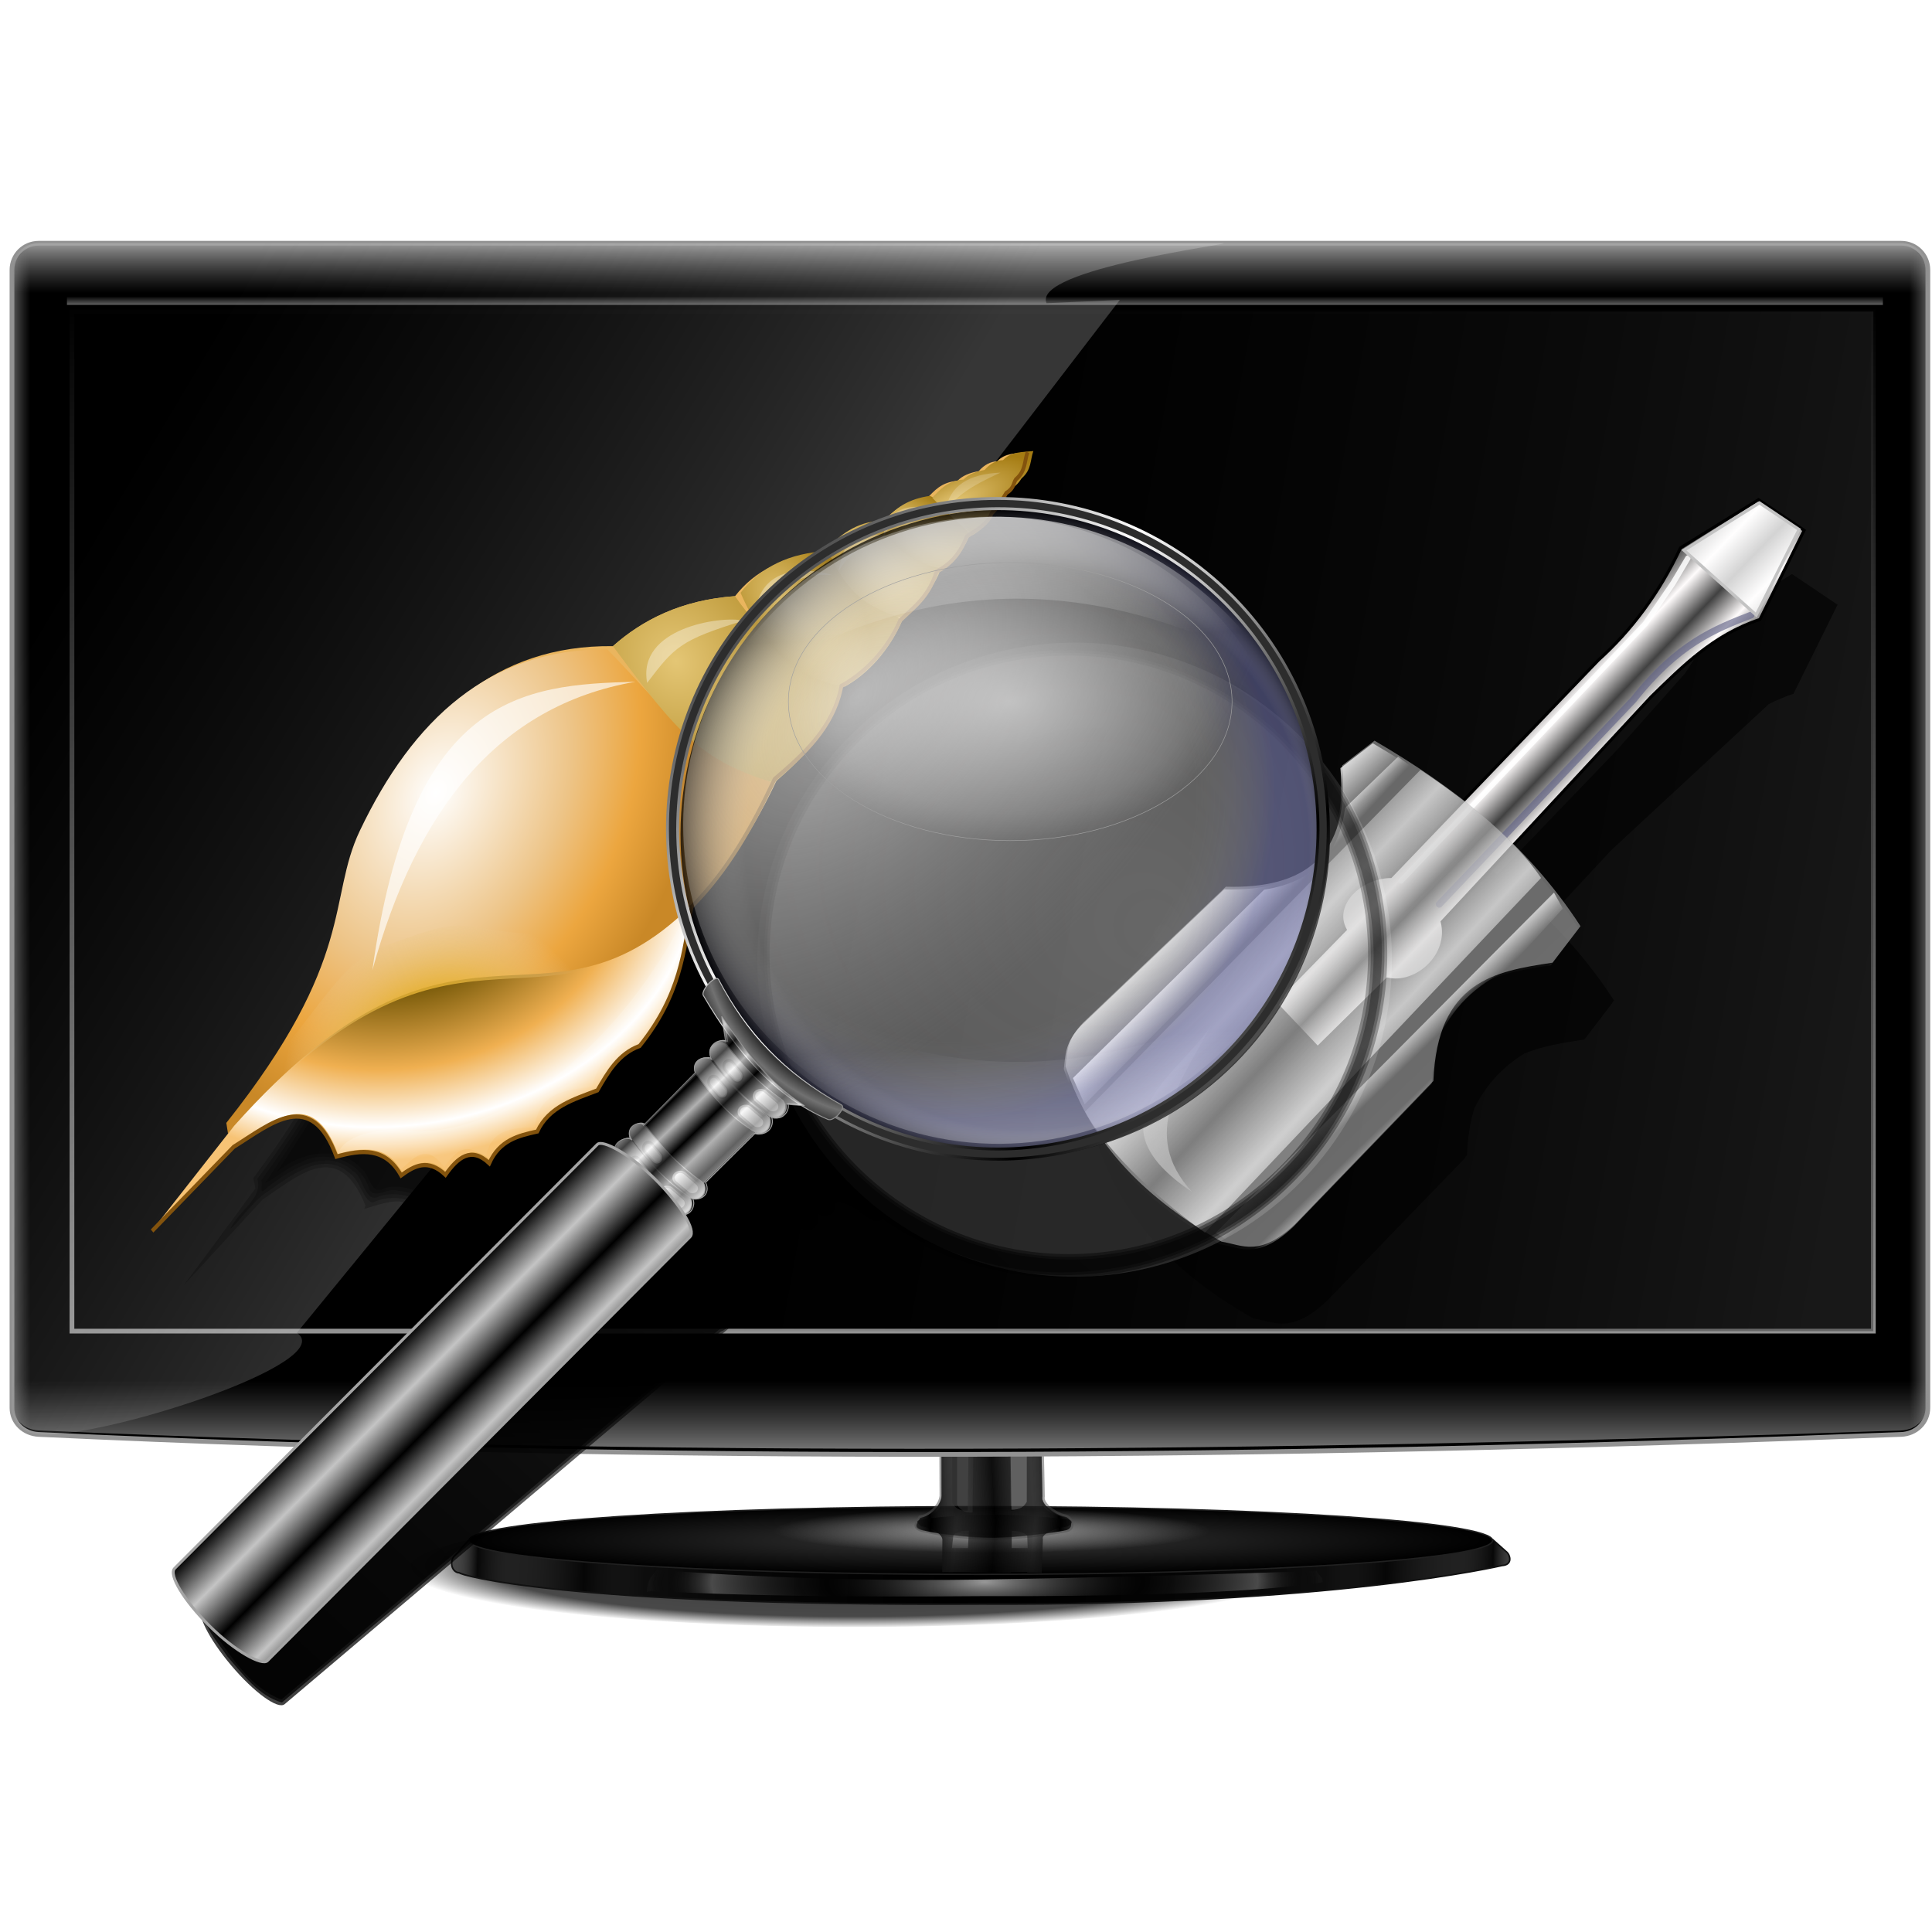 <?xml version="1.0" encoding="UTF-8" standalone="no"?>
<!-- Created with Inkscape (http://www.inkscape.org/) -->
<svg xmlns:dc="http://purl.org/dc/elements/1.1/" xmlns:cc="http://creativecommons.org/ns#" xmlns:rdf="http://www.w3.org/1999/02/22-rdf-syntax-ns#" xmlns:svg="http://www.w3.org/2000/svg" xmlns="http://www.w3.org/2000/svg" xmlns:xlink="http://www.w3.org/1999/xlink" xmlns:sodipodi="http://sodipodi.sourceforge.net/DTD/sodipodi-0.dtd" xmlns:inkscape="http://www.inkscape.org/namespaces/inkscape" width="255" height="255" viewBox="0 0 67.469 67.469" version="1.1" id="svg8" inkscape:version="0.92.5 (2060ec1f9f, 2020-04-08)" sodipodi:docname="gtk3-icon-browser.svg">
 <defs id="defs2">
  <linearGradient inkscape:collect="always" id="linearGradient1404">
   <stop id="stop1400" stop-color="#010101" stop-opacity="1"/>
   <stop id="stop1408" offset="0.813" stop-color="#000000" stop-opacity="0.919"/>
   <stop offset="1" id="stop1402" stop-color="#000000" stop-opacity="0"/>
  </linearGradient>
  <clipPath clipPathUnits="userSpaceOnUse" id="clipPath2059">
   <path d="m -10.1,231.685 c 3.559,2.506 4.832,-0.585 2.965,-3.064 -3.182,-4.225 -6.444,-9.84 -12.355,-15.913 -2.595,-2.669 -11.861,-7.808 -11.861,-7.808 0,0 -0.115,-2.188 -0.099,-3.064 0.011,-0.582 -0.566,-0.564 -0.89,-0.297 -0.782,0.645 -2.471,2.57 -2.471,2.57 l -1.68,-0.099 -1.087,-1.581 c -0.297,-0.411 -0.636,-0.346 -0.89,0 -0.545,1.85 -0.879,3.885 -3.459,3.954 l 4.448,3.954 c 7.766,1.553 15.579,5.585 20.262,14.332 0,0 4.526,5.194 7.116,7.018 z" id="path2061" sodipodi:nodetypes="csscsscccccccs" inkscape:connector-curvature="0" stroke-dasharray="none" stroke-opacity="1" fill="#ffffff" fill-rule="evenodd" stroke="none" stroke-linejoin="miter" fill-opacity="1" stroke-linecap="butt" stroke-width="0.048" stroke-miterlimit="4"/>
  </clipPath>
  <clipPath id="clipPath2059-5" clipPathUnits="userSpaceOnUse">
   <path stroke-miterlimit="4" stroke-width="0.048" stroke-linecap="butt" fill-opacity="1" stroke-linejoin="miter" stroke="none" fill-rule="evenodd" fill="#ffffff" stroke-opacity="1" stroke-dasharray="none" inkscape:connector-curvature="0" sodipodi:nodetypes="csscsscccccccs" id="path2061-3" d="m -10.1,231.685 c 3.559,2.506 4.832,-0.585 2.965,-3.064 -3.182,-4.225 -6.444,-9.84 -12.355,-15.913 -2.595,-2.669 -11.861,-7.808 -11.861,-7.808 0,0 -0.115,-2.188 -0.099,-3.064 0.011,-0.582 -0.566,-0.564 -0.89,-0.297 -0.782,0.645 -2.471,2.57 -2.471,2.57 l -1.68,-0.099 -1.087,-1.581 c -0.297,-0.411 -0.636,-0.346 -0.89,0 -0.545,1.85 -0.879,3.885 -3.459,3.954 l 4.448,3.954 c 7.766,1.553 15.579,5.585 20.262,14.332 0,0 4.526,5.194 7.116,7.018 z"/>
  </clipPath>
  <clipPath id="clipPath">
   <path fill-opacity="0.95" stroke="none" fill="#1b1b1b" sodipodi:nodetypes="csssscc" inkscape:connector-curvature="0" id="rect5264" d="m -515.73,435.564 v 5.838 c 0,9.743 -7.844,17.587 -17.587,17.587 h -135.051 c -9.743,0 -17.587,-7.844 -17.587,-17.587 v -5.838 z"/>
  </clipPath>
  <clipPath clipPathUnits="userSpaceOnUse" id="clipPath2059-7">
   <path d="m -10.1,231.685 c 3.559,2.506 4.832,-0.585 2.965,-3.064 -3.182,-4.225 -6.444,-9.84 -12.355,-15.913 -2.595,-2.669 -11.861,-7.808 -11.861,-7.808 0,0 -0.115,-2.188 -0.099,-3.064 0.011,-0.582 -0.566,-0.564 -0.89,-0.297 -0.782,0.645 -2.471,2.57 -2.471,2.57 l -1.68,-0.099 -1.087,-1.581 c -0.297,-0.411 -0.636,-0.346 -0.89,0 -0.545,1.85 -0.879,3.885 -3.459,3.954 l 4.448,3.954 c 7.766,1.553 15.579,5.585 20.262,14.332 0,0 4.526,5.194 7.116,7.018 z" id="path2061-5" sodipodi:nodetypes="csscsscccccccs" inkscape:connector-curvature="0" stroke-dasharray="none" stroke-opacity="1" fill="#ffffff" fill-rule="evenodd" stroke="none" stroke-linejoin="miter" fill-opacity="1" stroke-linecap="butt" stroke-width="0.048" stroke-miterlimit="4"/>
  </clipPath>
  <clipPath clipPathUnits="userSpaceOnUse" id="clipPath1162">
   <path stroke-miterlimit="4" stroke-width="0.071" stroke-linecap="round" fill-opacity="0.347" stroke-linejoin="round" stroke="none" fill="#000000" stroke-opacity="1" stroke-dasharray="none" inkscape:connector-curvature="0" d="m -65.65,239.846 c -9.358,0 -16.952,7.594 -16.952,16.952 0,9.358 7.594,16.941 16.952,16.941 0.292,0 0.579,-0.008 0.868,-0.022 2.123,-0.108 4.148,-0.606 5.995,-1.424 l 2.67,3.971 c -0.226,0.495 -0.245,0.964 -0.011,1.313 l 15.673,23.326 c 0.495,0.737 1.944,0.632 3.248,-0.245 1.304,-0.876 1.964,-2.177 1.468,-2.914 L -51.423,274.417 c -0.233,-0.347 -0.683,-0.499 -1.224,-0.478 l -2.558,-3.804 c 3.96,-3.1 6.507,-7.92 6.507,-13.337 0,-9.358 -7.594,-16.952 -16.952,-16.952 z m 0,2.581 c 7.929,0 14.371,6.442 14.371,14.371 0,7.929 -6.442,14.36 -14.371,14.36 -7.929,0 -14.349,-6.431 -14.349,-14.36 0,-0.248 -0.001,-0.489 0.011,-0.734 0.384,-7.586 6.657,-13.637 14.338,-13.637 z" id="path1164"/>
  </clipPath>
  <linearGradient id="linearGradient3951">
   <stop id="stop3953" stop-color="#000000" stop-opacity="1"/>
   <stop id="stop3955" offset="0.396" stop-color="#212121" stop-opacity="0.511"/>
   <stop id="stop3957" offset="1" stop-color="#000000" stop-opacity="0.727"/>
  </linearGradient>
  <linearGradient id="linearGradient3925">
   <stop id="stop3927" stop-color="#000000" stop-opacity="1"/>
   <stop offset="0.396" id="stop3935" stop-color="#424242" stop-opacity="0.367"/>
   <stop offset="1" id="stop3933" stop-color="#000000" stop-opacity="0.727"/>
  </linearGradient>
  <linearGradient id="linearGradient3877">
   <stop id="stop3879" stop-color="#a1a1a1" stop-opacity="0.432"/>
   <stop offset="0.05" id="stop3891" stop-color="#080808" stop-opacity="0.937"/>
   <stop offset="0.125" id="stop3889" stop-color="#4d4d4d" stop-opacity="0.424"/>
   <stop offset="0.25" id="stop3887" stop-color="#080808" stop-opacity="0.749"/>
   <stop offset="0.362" id="stop3885" stop-color="#444444" stop-opacity="0.194"/>
   <stop id="stop3881" offset="1" stop-color="#080808" stop-opacity="0"/>
  </linearGradient>
  <linearGradient id="linearGradient3863">
   <stop id="stop3865" stop-color="#ffffff" stop-opacity="0.597"/>
   <stop offset="0.472" id="stop3875" stop-color="#292929" stop-opacity="0"/>
   <stop offset="0.813" id="stop3873" stop-color="#7b7b7b" stop-opacity="0.568"/>
   <stop offset="0.949" id="stop3871" stop-color="#000000" stop-opacity="0"/>
   <stop id="stop3867" offset="1" stop-color="#292929" stop-opacity="0.201"/>
  </linearGradient>
  <linearGradient id="linearGradient3849">
   <stop id="stop3851" stop-color="#a3a3a3" stop-opacity="1"/>
   <stop id="stop3853" offset="1" stop-color="#969696" stop-opacity="0"/>
  </linearGradient>
  <linearGradient id="linearGradient3839">
   <stop id="stop3841" stop-color="#373737" stop-opacity="1"/>
   <stop id="stop3843" offset="1" stop-color="#000000" stop-opacity="1"/>
  </linearGradient>
  <linearGradient id="linearGradient3829">
   <stop id="stop3831" stop-color="#333333" stop-opacity="0.468"/>
   <stop id="stop3833" offset="1" stop-color="#000000" stop-opacity="0"/>
  </linearGradient>
  <linearGradient id="linearGradient3816">
   <stop id="stop3818" stop-color="#ffffff" stop-opacity="0.212"/>
   <stop offset="1" id="stop3820" stop-color="#828282" stop-opacity="0"/>
  </linearGradient>
  <linearGradient id="linearGradient3780">
   <stop id="stop3782" stop-color="#aeaeae" stop-opacity="1"/>
   <stop id="stop3784" offset="1" stop-color="#6e6e6e" stop-opacity="0"/>
  </linearGradient>
  <linearGradient id="linearGradient3760">
   <stop id="stop3762" stop-color="#929292" stop-opacity="1"/>
   <stop id="stop3764" offset="1" stop-color="#000000" stop-opacity="1"/>
  </linearGradient>
  <linearGradient y2="67.33" x2="612.03" y1="722.48" x1="612.03" gradientTransform="matrix(1.004,0,0,1,-0.273,0)" gradientUnits="userSpaceOnUse" id="linearGradient3826" xlink:href="#linearGradient3760" inkscape:collect="always"/>
  <linearGradient inkscape:collect="always" id="linearGradient3053">
   <stop id="stop3055" stop-color="black" stop-opacity="1"/>
   <stop offset="1" id="stop3057" stop-color="white" stop-opacity="1"/>
  </linearGradient>
  <linearGradient y2="959.39" x2="-626.45" y1="948.84" x1="-965.41" spreadMethod="reflect" gradientTransform="translate(1274.754,-78.154)" gradientUnits="userSpaceOnUse" id="linearGradient3432" xlink:href="#linearGradient3877" inkscape:collect="always"/>
  <radialGradient r="325.5" fy="826.88" fx="-627.97" cy="826.88" cx="-627.97" gradientTransform="matrix(1,0,0,0.067,1273.764,799.8)" gradientUnits="userSpaceOnUse" id="radialGradient3434" xlink:href="#linearGradient3839" inkscape:collect="always"/>
  <radialGradient r="116.83" fy="926.14" fx="-622.77" cy="926.14" cx="-622.77" gradientTransform="matrix(1,0,0,0.121,0,814.296)" gradientUnits="userSpaceOnUse" id="radialGradient3436" xlink:href="#linearGradient3849" inkscape:collect="always"/>
  <radialGradient r="214.57" fy="960.64" fx="-626.45" cy="960.64" cx="-626.45" gradientTransform="matrix(0.994,-0.004,0.001,0.28,1270.08,610.302)" gradientUnits="userSpaceOnUse" id="radialGradient3438" xlink:href="#linearGradient3863" inkscape:collect="always"/>
  <linearGradient y2="919.44" x2="-620.18" y1="921.52" x1="-661.17" spreadMethod="reflect" gradientTransform="translate(1273.712,-98.626)" gradientUnits="userSpaceOnUse" id="linearGradient3440" xlink:href="#linearGradient3925" inkscape:collect="always"/>
  <linearGradient y2="919.44" x2="-620.18" y1="921.52" x1="-661.17" spreadMethod="reflect" gradientTransform="matrix(1,0,0,-0.593,1274.419,1403.544)" gradientUnits="userSpaceOnUse" id="linearGradient3442" xlink:href="#linearGradient3951" inkscape:collect="always"/>
  <linearGradient y2="65.48" x2="698.15" y1="73.52" x1="698.15" gradientUnits="userSpaceOnUse" id="linearGradient3446" xlink:href="#linearGradient3760" inkscape:collect="always"/>
  <linearGradient y2="63.27" x2="602.95" y1="28.36" x1="602.95" gradientUnits="userSpaceOnUse" id="linearGradient3448" xlink:href="#linearGradient3780" inkscape:collect="always"/>
  <linearGradient y2="63.27" x2="602.95" y1="3.945" x1="602.95" gradientTransform="matrix(1,0,0,-1,0,817.28)" gradientUnits="userSpaceOnUse" id="linearGradient3450" xlink:href="#linearGradient3780" inkscape:collect="always"/>
  <linearGradient y2="409.9" x2="42.34" y1="409.9" x1="23.18" gradientUnits="userSpaceOnUse" id="linearGradient3452" xlink:href="#linearGradient3780" inkscape:collect="always"/>
  <linearGradient y2="409.9" x2="42.34" y1="409.9" x1="23.18" gradientTransform="matrix(-1,0,0,1,1277.827,3.6416299e-8)" gradientUnits="userSpaceOnUse" id="linearGradient3454" xlink:href="#linearGradient3780" inkscape:collect="always"/>
  <linearGradient y2="254.48" x2="54.43" y1="474.61" x1="424.01" gradientUnits="userSpaceOnUse" id="linearGradient3456" xlink:href="#linearGradient3816" inkscape:collect="always"/>
  <linearGradient y2="301.46" x2="485.82" y1="435.8" x1="1223.7" gradientUnits="userSpaceOnUse" id="linearGradient3458" xlink:href="#linearGradient3829" inkscape:collect="always"/>
  <radialGradient inkscape:collect="always" xlink:href="#linearGradient1404" id="radialGradient1406" cx="29.676" cy="284.1" fx="29.676" fy="284.1" r="15.487" gradientTransform="matrix(1.019,0,0,0.141,-0.397,244.147)" gradientUnits="userSpaceOnUse"/>
  <clipPath id="clipPath2059-75" clipPathUnits="userSpaceOnUse">
   <path stroke-miterlimit="4" stroke-width="0.048" stroke-linecap="butt" fill-opacity="1" stroke-linejoin="miter" stroke="none" fill-rule="evenodd" fill="#ffffff" stroke-opacity="1" stroke-dasharray="none" inkscape:connector-curvature="0" sodipodi:nodetypes="csscsscccccccs" id="path2061-35" d="m -10.1,231.685 c 3.559,2.506 4.832,-0.585 2.965,-3.064 -3.182,-4.225 -6.444,-9.84 -12.355,-15.913 -2.595,-2.669 -11.861,-7.808 -11.861,-7.808 0,0 -0.115,-2.188 -0.099,-3.064 0.011,-0.582 -0.566,-0.564 -0.89,-0.297 -0.782,0.645 -2.471,2.57 -2.471,2.57 l -1.68,-0.099 -1.087,-1.581 c -0.297,-0.411 -0.636,-0.346 -0.89,0 -0.545,1.85 -0.879,3.885 -3.459,3.954 l 4.448,3.954 c 7.766,1.553 15.579,5.585 20.262,14.332 0,0 4.526,5.194 7.116,7.018 z"/>
  </clipPath>
  <clipPath clipPathUnits="userSpaceOnUse" id="clipPath2059-5-6">
   <path d="m -10.1,231.685 c 3.559,2.506 4.832,-0.585 2.965,-3.064 -3.182,-4.225 -6.444,-9.84 -12.355,-15.913 -2.595,-2.669 -11.861,-7.808 -11.861,-7.808 0,0 -0.115,-2.188 -0.099,-3.064 0.011,-0.582 -0.566,-0.564 -0.89,-0.297 -0.782,0.645 -2.471,2.57 -2.471,2.57 l -1.68,-0.099 -1.087,-1.581 c -0.297,-0.411 -0.636,-0.346 -0.89,0 -0.545,1.85 -0.879,3.885 -3.459,3.954 l 4.448,3.954 c 7.766,1.553 15.579,5.585 20.262,14.332 0,0 4.526,5.194 7.116,7.018 z" id="path2061-3-2" sodipodi:nodetypes="csscsscccccccs" inkscape:connector-curvature="0" stroke-dasharray="none" stroke-opacity="1" fill="#ffffff" fill-rule="evenodd" stroke="none" stroke-linejoin="miter" fill-opacity="1" stroke-linecap="butt" stroke-width="0.048" stroke-miterlimit="4"/>
  </clipPath>
  <clipPath id="clipPath-9">
   <path d="m -515.73,435.564 v 5.838 c 0,9.743 -7.844,17.587 -17.587,17.587 h -135.051 c -9.743,0 -17.587,-7.844 -17.587,-17.587 v -5.838 z" id="rect5264-1" inkscape:connector-curvature="0" sodipodi:nodetypes="csssscc" fill="#1b1b1b" stroke="none" fill-opacity="0.95"/>
  </clipPath>
  <clipPath id="clipPath2059-7-2" clipPathUnits="userSpaceOnUse">
   <path stroke-miterlimit="4" stroke-width="0.048" stroke-linecap="butt" fill-opacity="1" stroke-linejoin="miter" stroke="none" fill-rule="evenodd" fill="#ffffff" stroke-opacity="1" stroke-dasharray="none" inkscape:connector-curvature="0" sodipodi:nodetypes="csscsscccccccs" id="path2061-5-7" d="m -10.1,231.685 c 3.559,2.506 4.832,-0.585 2.965,-3.064 -3.182,-4.225 -6.444,-9.84 -12.355,-15.913 -2.595,-2.669 -11.861,-7.808 -11.861,-7.808 0,0 -0.115,-2.188 -0.099,-3.064 0.011,-0.582 -0.566,-0.564 -0.89,-0.297 -0.782,0.645 -2.471,2.57 -2.471,2.57 l -1.68,-0.099 -1.087,-1.581 c -0.297,-0.411 -0.636,-0.346 -0.89,0 -0.545,1.85 -0.879,3.885 -3.459,3.954 l 4.448,3.954 c 7.766,1.553 15.579,5.585 20.262,14.332 0,0 4.526,5.194 7.116,7.018 z"/>
  </clipPath>
  <clipPath id="clipPath1162-0" clipPathUnits="userSpaceOnUse">
   <path id="path1164-9" d="m -65.65,239.846 c -9.358,0 -16.952,7.594 -16.952,16.952 0,9.358 7.594,16.941 16.952,16.941 0.292,0 0.579,-0.008 0.868,-0.022 2.123,-0.108 4.148,-0.606 5.995,-1.424 l 2.67,3.971 c -0.226,0.495 -0.245,0.964 -0.011,1.313 l 15.673,23.326 c 0.495,0.737 1.944,0.632 3.248,-0.245 1.304,-0.876 1.964,-2.177 1.468,-2.914 L -51.423,274.417 c -0.233,-0.347 -0.683,-0.499 -1.224,-0.478 l -2.558,-3.804 c 3.96,-3.1 6.507,-7.92 6.507,-13.337 0,-9.358 -7.594,-16.952 -16.952,-16.952 z m 0,2.581 c 7.929,0 14.371,6.442 14.371,14.371 0,7.929 -6.442,14.36 -14.371,14.36 -7.929,0 -14.349,-6.431 -14.349,-14.36 0,-0.248 -0.001,-0.489 0.011,-0.734 0.384,-7.586 6.657,-13.637 14.338,-13.637 z" inkscape:connector-curvature="0" stroke-dasharray="none" stroke-opacity="1" fill="#000000" stroke="none" stroke-linejoin="round" fill-opacity="0.347" stroke-linecap="round" stroke-width="0.071" stroke-miterlimit="4"/>
  </clipPath>
  <linearGradient id="linearGradient2837-0">
   <stop id="stop2839-8" stop-color="white" stop-opacity="1"/>
   <stop id="stop2841-8" offset="1" stop-color="white" stop-opacity="0"/>
  </linearGradient>
  <linearGradient inkscape:collect="always" id="linearGradient908">
   <stop id="stop904" stop-color="#ffffff" stop-opacity="0.3"/>
   <stop offset="1" id="stop906-3" stop-color="#ffffff" stop-opacity="0"/>
  </linearGradient>
  <linearGradient id="linearGradient899" inkscape:collect="always">
   <stop stop-opacity="0.498" stop-color="#ffffff" id="stop895"/>
   <stop stop-opacity="0.14" stop-color="#ffffff" offset="0.799" id="stop903"/>
   <stop stop-opacity="0" stop-color="#ffffff" id="stop897" offset="1"/>
  </linearGradient>
  <linearGradient id="linearGradient1033" inkscape:collect="always">
   <stop stop-opacity="0.604" stop-color="#ffffff" id="stop1029"/>
   <stop stop-opacity="0" stop-color="#ffffff" id="stop1031" offset="1"/>
  </linearGradient>
  <linearGradient id="linearGradient1162" inkscape:collect="always">
   <stop stop-opacity="0.749" stop-color="#000000" id="stop1158"/>
   <stop stop-opacity="0.222" stop-color="#000000" id="stop1160" offset="1"/>
  </linearGradient>
  <linearGradient id="linearGradient1042">
   <stop stop-opacity="0" stop-color="#f7f7f7" id="stop1034"/>
   <stop stop-opacity="0" stop-color="#ffffff" offset="0.49" id="stop1036"/>
   <stop stop-opacity="0" stop-color="#646464" offset="0.755" id="stop1038"/>
   <stop stop-opacity="0.357" stop-color="#00057d" id="stop1040" offset="1"/>
  </linearGradient>
  <linearGradient id="linearGradient1032">
   <stop stop-opacity="0.294" stop-color="#ffffff" id="stop1024"/>
   <stop stop-opacity="0.249" stop-color="#f6f5f5" id="stop1028" offset="0.868"/>
   <stop stop-opacity="0.731" stop-color="#000000" offset="1" id="stop1030"/>
  </linearGradient>
  <linearGradient id="linearGradient4075">
   <stop stop-opacity="0.554" stop-color="#ffffff" id="stop4077"/>
   <stop stop-opacity="0" stop-color="#9a9a9a" id="stop4079" offset="1"/>
  </linearGradient>
  <linearGradient id="linearGradient3972">
   <stop stop-opacity="1" stop-color="#000000" id="stop3974"/>
   <stop stop-opacity="1" stop-color="#c4c4c4" offset="0.5" id="stop3980"/>
   <stop stop-opacity="1" stop-color="#000000" id="stop3976" offset="1"/>
  </linearGradient>
  <linearGradient id="linearGradient3874">
   <stop stop-opacity="1" stop-color="#8c8c8c" id="stop3876"/>
   <stop stop-opacity="1" stop-color="#ffffff" offset="0.32" id="stop3884"/>
   <stop stop-opacity="1" stop-color="#000000" offset="0.652" id="stop3882"/>
   <stop stop-opacity="1" stop-color="#ffffff" id="stop3878" offset="1"/>
  </linearGradient>
  <linearGradient id="linearGradient3814">
   <stop stop-opacity="1" stop-color="#8b8b8b" id="stop3816"/>
   <stop stop-opacity="1" stop-color="#ffffff" id="stop3818-3" offset="1"/>
  </linearGradient>
  <linearGradient id="linearGradient3800">
   <stop stop-opacity="1" stop-color="#000000" id="stop3802"/>
   <stop stop-opacity="1" stop-color="#393939" offset="0.8" id="stop3810"/>
   <stop stop-opacity="1" stop-color="#333333" id="stop3812" offset="0.892"/>
   <stop stop-opacity="1" stop-color="#717171" id="stop3804" offset="1"/>
  </linearGradient>
  <radialGradient gradientTransform="matrix(0.374,0,0,0.374,-266.28,145.086)" r="333.48" fy="217.11" fx="802.45" cy="217.11" cx="802.45" gradientUnits="userSpaceOnUse" id="radialGradient4007" xlink:href="#linearGradient1042" inkscape:collect="always"/>
  <linearGradient y2="629.11" x2="772.18" y1="630.59" x1="721.75" spreadMethod="reflect" gradientUnits="userSpaceOnUse" id="linearGradient4018" xlink:href="#linearGradient3053" inkscape:collect="always"/>
  <linearGradient y2="693.68" x2="757.36" y1="694.9" x1="699.75" spreadMethod="reflect" gradientUnits="userSpaceOnUse" id="linearGradient4026" xlink:href="#linearGradient3874" inkscape:collect="always"/>
  <linearGradient y2="1104.44" x2="803.92" y1="1104.44" x1="719.47" spreadMethod="reflect" gradientTransform="matrix(0.368,0,0,0.368,-260.588,124.728)" gradientUnits="userSpaceOnUse" id="linearGradient4038" xlink:href="#linearGradient3972" inkscape:collect="always"/>
  <radialGradient r="91.99" fy="128.82" fx="723.59" cy="128.82" cx="723.59" spreadMethod="reflect" gradientTransform="matrix(0.361,0.362,-0.466,0.466,22.828,-116.707)" gradientUnits="userSpaceOnUse" id="radialGradient4059" xlink:href="#linearGradient3800" inkscape:collect="always"/>
  <linearGradient y2="554.39" x2="1668.16" y1="553.97" x1="1551.07" spreadMethod="reflect" gradientTransform="matrix(0.261,-0.26,0.26,0.261,-320.441,519.895)" gradientUnits="userSpaceOnUse" id="linearGradient4061" xlink:href="#linearGradient3814" inkscape:collect="always"/>
  <linearGradient y2="268.62" x2="935.62" y1="251.6" x1="595.24" spreadMethod="reflect" gradientTransform="matrix(0.261,-0.26,0.26,0.261,-120.026,299.599)" gradientUnits="userSpaceOnUse" id="linearGradient4065" xlink:href="#linearGradient3053" inkscape:collect="always"/>
  <radialGradient gradientTransform="matrix(0.374,0,0,0.374,-269.686,144.628)" r="333.48" fy="164.03" fx="550.93" cy="206.38" cx="742.55" gradientUnits="userSpaceOnUse" id="radialGradient4071" xlink:href="#linearGradient1032" inkscape:collect="always"/>
  <radialGradient gradientTransform="matrix(-0.017,0.617,-0.355,-0.01,176.601,-354.995)" gradientUnits="userSpaceOnUse" r="341.12" fy="210.98" fx="942.73" cy="210.98" cx="942.73" id="radialGradient4081" xlink:href="#linearGradient4075" inkscape:collect="always"/>
  <filter color-interpolation-filters="sRGB" height="1.025" y="-0.013" width="1.023" x="-0.011" id="filter1113" inkscape:collect="always">
   <feGaussianBlur stdDeviation="2.122" id="feGaussianBlur1115" inkscape:collect="always"/>
  </filter>
  <linearGradient gradientUnits="userSpaceOnUse" y2="71.64" x2="-479.02" y1="450.93" x1="-127.77" id="linearGradient1164" xlink:href="#linearGradient1162" inkscape:collect="always"/>
  <linearGradient gradientUnits="userSpaceOnUse" y2="75.48" x2="152.67" y1="28.947" x1="153.8" id="linearGradient1035" xlink:href="#linearGradient1033" inkscape:collect="always"/>
  <radialGradient gradientUnits="userSpaceOnUse" gradientTransform="matrix(1,0,0,0.627,0,37.459)" r="85.23" fy="100.45" fx="160.61" cy="100.45" cx="160.61" id="radialGradient901" xlink:href="#linearGradient899" inkscape:collect="always"/>
  <linearGradient gradientTransform="matrix(1,0,0,-1,0,299.664)" y2="68.67" x2="156.08" y1="28.947" x1="153.8" gradientUnits="userSpaceOnUse" id="linearGradient901" xlink:href="#linearGradient908" inkscape:collect="always"/>
  <linearGradient inkscape:collect="always" xlink:href="#linearGradient1162" id="linearGradient1389" gradientUnits="userSpaceOnUse" x1="-127.77" y1="450.93" x2="-479.02" y2="71.64"/>
  <linearGradient inkscape:collect="always" xlink:href="#linearGradient1162" id="linearGradient1391" gradientUnits="userSpaceOnUse" x1="-127.77" y1="450.93" x2="-479.02" y2="71.64"/>
  <linearGradient inkscape:collect="always" xlink:href="#linearGradient1162" id="linearGradient1393" gradientUnits="userSpaceOnUse" x1="-127.77" y1="450.93" x2="-479.02" y2="71.64"/>
  <linearGradient inkscape:collect="always" xlink:href="#linearGradient3053" id="linearGradient1395" gradientUnits="userSpaceOnUse" x1="721.75" y1="630.59" x2="772.18" y2="629.11" spreadMethod="reflect"/>
  <linearGradient inkscape:collect="always" xlink:href="#linearGradient3053" id="linearGradient1397" gradientUnits="userSpaceOnUse" x1="721.75" y1="630.59" x2="772.18" y2="629.11" spreadMethod="reflect"/>
  <linearGradient inkscape:collect="always" xlink:href="#linearGradient3053" id="linearGradient1399" gradientUnits="userSpaceOnUse" x1="721.75" y1="630.59" x2="772.18" y2="629.11" spreadMethod="reflect"/>
  <linearGradient id="linearGradient918">
   <stop id="stop908-6" stop-color="#ded2bd" stop-opacity="1"/>
   <stop offset="0.371" id="stop910" stop-color="#7a5b0a" stop-opacity="1"/>
   <stop id="stop912-2" offset="0.662" stop-color="#f0b051" stop-opacity="1"/>
   <stop offset="0.875" id="stop914" stop-color="white" stop-opacity="1"/>
   <stop id="stop916" offset="1" stop-color="#f7c375" stop-opacity="1"/>
  </linearGradient>
  <linearGradient gradientTransform="matrix(1.271,0,0,1,-23.783,-1.734)" id="XMLID_11_" gradientUnits="userSpaceOnUse" x1="59.773" y1="0.028" x2="59.773" y2="59.23">
   <stop offset="0%" id="stop5458" stop-color="rgb(255,255,255)"/>
   <stop offset="100%" id="stop5460" stop-color="rgb(255,255,255)" stop-opacity="0"/>
  </linearGradient>
  <linearGradient id="linearGradient2801">
   <stop id="stop2803" stop-color="white" stop-opacity="1"/>
   <stop offset="0.5" id="stop2805" stop-color="#edc487" stop-opacity="1"/>
   <stop id="stop2901" offset="0.75" stop-color="#eca63f" stop-opacity="1"/>
   <stop id="stop2807" offset="1" stop-color="#c98827" stop-opacity="1"/>
  </linearGradient>
  <linearGradient id="linearGradient2817">
   <stop id="stop2819" stop-color="#e4b62a" stop-opacity="1"/>
   <stop id="stop2825" offset="0.5" stop-color="#e4ad21" stop-opacity="1"/>
   <stop offset="1" id="stop2823" stop-color="#edce9f" stop-opacity="0"/>
  </linearGradient>
  <linearGradient id="linearGradient2847">
   <stop id="stop2849" stop-color="#e5dfca" stop-opacity="1"/>
   <stop id="stop2899" stop-color="#e4c675" stop-opacity="1"/>
   <stop offset="1" id="stop2851" stop-color="#a57c13" stop-opacity="1"/>
  </linearGradient>
  <radialGradient r="170.16" fy="365.86" fx="638.46" cy="365.86" cx="638.46" gradientTransform="matrix(-0.777,0.777,-0.579,-0.58,1359.2,-135.015)" gradientUnits="userSpaceOnUse" id="radialGradient3937" xlink:href="#linearGradient2801" inkscape:collect="always"/>
  <radialGradient r="167.77" fy="457.15" fx="342.26" cy="457.15" cx="342.26" gradientTransform="matrix(-1.173,-0.093,0.065,-0.815,991.177,599.336)" gradientUnits="userSpaceOnUse" id="radialGradient3939" xlink:href="#linearGradient918" inkscape:collect="always"/>
  <radialGradient r="170.16" fy="252.67" fx="749.02" cy="252.67" cx="749.02" gradientTransform="matrix(0.54,-0.145,0.14,0.523,190.606,276.795)" gradientUnits="userSpaceOnUse" id="radialGradient3941" xlink:href="#linearGradient2817" inkscape:collect="always"/>
  <radialGradient r="63.34" fy="287.31" fx="901.12" cy="287.31" cx="901.12" gradientTransform="matrix(1.047,1.176,-1.037,0.924,153.29,-1218.425)" gradientUnits="userSpaceOnUse" id="radialGradient3943" xlink:href="#linearGradient2847" inkscape:collect="always"/>
  <radialGradient r="45.04" fy="378.48" fx="940.54" cy="378.48" cx="940.54" gradientTransform="matrix(0.773,1.032,-0.624,0.468,375.757,-1058.753)" gradientUnits="userSpaceOnUse" id="radialGradient3945-9" xlink:href="#linearGradient2847" inkscape:collect="always"/>
  <radialGradient r="32.27" fy="379.72" fx="972.61" cy="379.72" cx="972.61" gradientTransform="matrix(1.105,1.239,-0.61,0.544,71.266,-1343.47)" gradientUnits="userSpaceOnUse" id="radialGradient3947" xlink:href="#linearGradient2847" inkscape:collect="always"/>
  <radialGradient r="24.588" fy="380.63" fx="1037.96" cy="380.63" cx="1037.96" gradientTransform="matrix(1.415,1.019,-0.461,0.64,-350.732,-1239.383)" gradientUnits="userSpaceOnUse" id="radialGradient3949" xlink:href="#linearGradient2847" inkscape:collect="always"/>
  <radialGradient r="167.77" fy="450.14" fx="321.26" cy="450.14" cx="321.26" gradientTransform="matrix(-1.078,0.471,-0.347,-0.795,1146.028,397.234)" gradientUnits="userSpaceOnUse" id="radialGradient3951" xlink:href="#XMLID_11_" inkscape:collect="always"/>
  <radialGradient r="30.72" fy="362.16" fx="977.95" cy="362.16" cx="977.95" gradientTransform="matrix(1.628,-0.258,0.095,0.596,-656.032,91.611)" gradientUnits="userSpaceOnUse" id="radialGradient3953" xlink:href="#linearGradient2847" inkscape:collect="always"/>
  <filter height="1.025" y="-0.012" width="1.023" x="-0.012" id="filter974" inkscape:collect="always" color-interpolation-filters="sRGB">
   <feGaussianBlur id="feGaussianBlur976" stdDeviation="0.542" inkscape:collect="always"/>
  </filter>
  <linearGradient id="linearGradient2832">
   <stop id="stop2834" stop-color="#9b9b9b" stop-opacity="1"/>
   <stop id="stop2836" offset="1" stop-color="#ffffff" stop-opacity="0"/>
  </linearGradient>
  <linearGradient id="linearGradient2794">
   <stop id="stop2796" stop-color="#ffffff" stop-opacity="0.62"/>
   <stop id="stop2798" offset="1" stop-color="#ffffff" stop-opacity="0"/>
  </linearGradient>
  <linearGradient id="linearGradient2784">
   <stop id="stop2786" stop-color="#ffffff" stop-opacity="0.76"/>
   <stop offset="0.077" id="stop4017" stop-color="#ffffff" stop-opacity="0.031"/>
   <stop id="stop4019" offset="0.878" stop-color="#ffffff" stop-opacity="0"/>
   <stop id="stop2788" offset="1" stop-color="#ffffff" stop-opacity="0.736"/>
  </linearGradient>
  <linearGradient id="linearGradient3578-3">
   <stop id="stop3580-6" stop-color="#414141" stop-opacity="1"/>
   <stop id="stop3582-7" offset="1" stop-color="#fffcfc" stop-opacity="1"/>
  </linearGradient>
  <linearGradient y2="188.74" x2="129.7" y1="259.36" x1="154.59" gradientTransform="matrix(0.956,0,0,0.949,163.727,4.298)" gradientUnits="userSpaceOnUse" id="linearGradient3224" xlink:href="#linearGradient2832" inkscape:collect="always"/>
  <linearGradient y2="228.99" x2="199.13" y1="224.24" x1="194.52" gradientTransform="matrix(0.956,0,0,0.949,163.727,7.034)" gradientUnits="userSpaceOnUse" id="linearGradient3227" xlink:href="#linearGradient2794" inkscape:collect="always"/>
  <linearGradient spreadMethod="reflect" y2="149.75" x2="56.682" y1="163.25" x1="71.35" gradientTransform="matrix(0.956,0,0,0.949,270.401,13.413)" gradientUnits="userSpaceOnUse" id="linearGradient3230" xlink:href="#linearGradient2794" inkscape:collect="always"/>
  <linearGradient y2="178.47" x2="157.23" y1="171.12" x1="149.27" gradientTransform="matrix(0.956,0,0,0.949,164.186,8.402)" gradientUnits="userSpaceOnUse" id="linearGradient3233" xlink:href="#linearGradient2837-0" inkscape:collect="always"/>
  <linearGradient spreadMethod="reflect" y2="170.31" x2="133.76" y1="242.9" x1="204.17" gradientTransform="matrix(0.956,0,0,0.949,166.398,8.308)" gradientUnits="userSpaceOnUse" id="linearGradient3239" xlink:href="#linearGradient2784" inkscape:collect="always"/>
  <linearGradient spreadMethod="reflect" gradientUnits="userSpaceOnUse" y2="94.36" x2="449.25" y1="87.958" x1="442.6" id="linearGradient4027" xlink:href="#linearGradient3578-3" inkscape:collect="always"/>
  <filter height="1.048" y="-0.024" width="1.048" x="-0.024" id="filter935" inkscape:collect="always" color-interpolation-filters="sRGB">
   <feGaussianBlur id="feGaussianBlur937" stdDeviation="2.186" inkscape:collect="always"/>
  </filter>
  <filter height="1.025" y="-0.012" width="1.023" x="-0.012" id="filter875" inkscape:collect="always" color-interpolation-filters="sRGB">
   <feGaussianBlur id="feGaussianBlur877" stdDeviation="0.469" inkscape:collect="always"/>
  </filter>
  <filter height="1.023" y="-0.011" width="1.026" x="-0.013" id="filter879" inkscape:collect="always" color-interpolation-filters="sRGB">
   <feGaussianBlur id="feGaussianBlur881" stdDeviation="0.476" inkscape:collect="always"/>
  </filter>
 </defs>
 <sodipodi:namedview id="base" pagecolor="#ff0000" bordercolor="#666666" borderopacity="1.0" inkscape:pageopacity="0" inkscape:pageshadow="2" inkscape:zoom="3.5058824" inkscape:cx="127.5" inkscape:cy="127.5" inkscape:document-units="px" inkscape:current-layer="layer1" showgrid="false" inkscape:snap-to-guides="false" inkscape:snap-grids="false" inkscape:snap-others="false" inkscape:object-nodes="false" inkscape:snap-nodes="false" inkscape:snap-global="false" inkscape:window-width="1920" inkscape:window-height="1056" inkscape:window-x="0" inkscape:window-y="0" inkscape:window-maximized="1" units="px" showguides="false"/>
 <g inkscape:label="Layer 1" inkscape:groupmode="layer" id="layer1" transform="translate(0,-229.531)">
  <ellipse id="path1398" cx="29.847" cy="284.32" rx="15.571" ry="2.029" opacity="0.778" stroke-dasharray="none" stroke-opacity="0.212" fill="url(#radialGradient1406)" fill-rule="evenodd" stroke="none" stroke-linejoin="miter" fill-opacity="1" stroke-linecap="round" stroke-width="0.37" stroke-dashoffset="0" stroke-miterlimit="4"/>
  <g id="g3409" transform="matrix(0.055,0,0,0.055,-1.269,236.28)">
   <path d="m 646.783,845.757 c 116.92,-1.889 323.917,8.97 323.917,8.97 l 9.294,8.275 c 1.5,1.221 4.108,7.835 -3.23,8.304 0,0 -107.505,25.545 -330.97,24.452 -265.482,1.428 -331.483,-18.719 -330.941,-19.802 -5.316,-0.251 -6.336,-7.465 -3.355,-10.622 l 8.801,-9.675 c 0,0 209.565,-8.012 326.484,-9.901 z" id="path3886" inkscape:connector-curvature="0" sodipodi:nodetypes="zcccccccz" fill="#000000" stroke="none" fill-opacity="1"/>
   <path sodipodi:nodetypes="zcccccccz" inkscape:connector-curvature="0" id="rect3857" d="m 646.783,845.757 c 116.92,-1.889 323.917,8.97 323.917,8.97 l 9.294,8.275 c 1.5,1.221 4.108,7.835 -3.23,8.304 0,0 -107.505,25.545 -330.97,24.452 -265.482,1.428 -331.483,-18.719 -330.941,-19.802 -5.316,-0.251 -6.336,-7.465 -3.355,-10.622 l 8.801,-9.675 c 0,0 209.565,-8.012 326.484,-9.901 z" stroke-opacity="1" fill="url(#linearGradient3432)" stroke="#111111" fill-opacity="1"/>
   <path id="path3837" d="m 970.793,855.411 c 0,11.893 -145.507,21.535 -325,21.535 -179.493,0 -325,-9.641 -325,-21.535 0,-11.893 145.507,-21.535 325,-21.535 179.493,0 325,9.641 325,21.535 z" inkscape:connector-curvature="0" stroke-opacity="1" fill="url(#radialGradient3434)" stroke="#202020" fill-opacity="1" stroke-width="0.844"/>
   <ellipse ry="14.11" rx="116.83" cy="926.14" cx="-622.77" transform="matrix(1.186,0,0,1,1391.359,-77.163)" id="path3847" fill="url(#radialGradient3436)" stroke="none" fill-opacity="1"/>
   <path d="m 646.783,880.202 c 116.92,-1.889 212.25,-5.474 212.25,-5.474 3.271,5.547 3.501,2.791 3.842,7.134 0,0 -43.061,9.434 -216.526,8.896 -172.704,1.428 -210.372,-4.83 -212.608,-2.58 0.488,-7.705 2.588,-9.823 6.557,-14.186 0,0 89.565,8.099 206.484,6.21 z" id="path3861" inkscape:connector-curvature="0" sodipodi:nodetypes="zcccccz" fill="url(#radialGradient3438)" stroke="none" fill-opacity="1"/>
   <path sodipodi:nodetypes="ccccssccc" inkscape:connector-curvature="0" id="rect3907" d="m 621.007,791.996 63.205,-0.89 0.742,36.202 c -1.19,5.62 8.41,11.807 14.342,13.05 3.947,0.827 6.069,7.311 0.644,8.315 -31.146,5.763 -60.305,6.818 -90.504,0 -6.988,-1.578 -3.518,-4.421 -1.855,-7.641 8.043,-1.594 13.963,-9.672 13.576,-15.059 z" stroke-opacity="0.294" fill="#000000" stroke="#505050" fill-opacity="0.458" stroke-linecap="round" stroke-width="3" stroke-miterlimit="4"/>
   <path d="m 621.007,791.996 63.205,-0.89 0.742,36.202 c -1.19,5.62 8.41,11.807 14.342,13.05 3.947,0.827 6.069,7.311 0.644,8.315 -31.146,5.763 -60.305,6.818 -90.504,0 -6.988,-1.578 -3.518,-4.421 -1.855,-7.641 8.043,-1.594 13.963,-9.672 13.576,-15.059 z" id="path3910" inkscape:connector-curvature="0" sodipodi:nodetypes="ccccssccc" stroke-opacity="0.294" fill="#000000" stroke="#505050" fill-opacity="0.458" stroke-linecap="round" stroke-width="3" stroke-miterlimit="4"/>
   <path sodipodi:nodetypes="ccccc" inkscape:connector-curvature="0" id="rect3912" d="m 630.799,792.293 h 10.386 l -0.593,45.401 c -5.603,0.19 -8.114,-2.094 -9.792,-5.045 z" fill="#d3d3d3" stroke="none" fill-opacity="0.185"/>
   <path sodipodi:nodetypes="ccccssccc" inkscape:connector-curvature="0" id="path3962" d="m 621.007,791.996 63.205,-0.89 0.742,36.202 c -1.19,5.62 8.41,11.807 14.342,13.05 3.947,0.827 6.069,7.311 0.644,8.315 -31.146,5.763 -60.305,6.818 -90.504,0 -6.988,-1.578 -3.518,-4.421 -1.855,-7.641 8.043,-1.594 13.963,-9.672 13.576,-15.059 z" fill="#000000" stroke="none" fill-opacity="0.349"/>
   <path inkscape:connector-curvature="0" id="path3917" d="m 683.797,791.45 -9.188,0.125 v 39.625 c -1.678,2.95 -4.209,5.253 -9.812,5.062 l -0.594,-44.531 -26.094,0.344 -0.594,44.469 c -5.603,0.19 -8.134,-2.081 -9.812,-5.031 v -39.281 l -7.125,0.094 0.156,34 c 0.388,5.387 -5.519,13.437 -13.562,15.031 -1.664,3.22 -5.144,6.079 1.844,7.656 30.199,6.818 59.354,5.763 90.5,0 5.426,-1.004 3.322,-7.485 -0.625,-8.312 -5.932,-1.243 -15.534,-7.442 -14.344,-13.062 l -0.75,-36.188 z" fill="url(#linearGradient3440)" stroke="none" fill-opacity="1"/>
   <path d="m 675.013,790.513 h -10.386 l 0.593,45.401 c 5.603,0.19 8.114,-2.094 9.792,-5.045 z" id="path3915" inkscape:connector-curvature="0" sodipodi:nodetypes="ccccc" fill="#ffffff" stroke="none" fill-opacity="0.227"/>
   <path sodipodi:nodetypes="sscccccccccccccssscccccccccc" inkscape:connector-curvature="0" id="path3947" d="m 654.622,839.017 c -14.957,-0.078 -29.807,0.792 -44.906,2.812 -6.988,0.935 -3.507,2.622 -1.844,4.531 8.043,0.945 13.95,5.713 13.562,8.906 l -0.156,20.156 7.125,0.062 v -0.094 h 10.406 v 0.188 l 26.094,0.188 v -0.375 h 10.406 v 0.469 l 9.188,0.094 0.75,-21.469 c -1.19,-3.331 8.412,-6.982 14.344,-7.719 3.947,-0.49 6.051,-4.342 0.625,-4.938 -15.573,-1.708 -30.637,-2.734 -45.594,-2.812 z m -16.406,10.188 -0.515,11.05 h -10.188 l 0.89,-8.05 c 1.678,-1.749 4.209,-3.113 9.812,-3 z m 27.281,0.188 c 5.603,-0.113 8.134,1.251 9.812,3 l 0.297,7.862 h -10.188 z" fill="url(#linearGradient3442)" stroke="none" fill-opacity="1"/>
   <path sodipodi:nodetypes="sssssssss" inkscape:connector-curvature="0" id="rect2987" d="M 47.601,31.734 H 1230.225 c 9.376,0 16.925,7.548 16.925,16.925 v 722.48 c 0,9.376 -7.556,16.562 -16.925,16.925 -396.772,15.386 -791.484,18.407 -1182.624,0 C 38.235,787.623 30.676,780.515 30.676,771.139 V 48.659 c 0,-9.376 7.548,-16.925 16.925,-16.925 z" stroke-dasharray="none" stroke-opacity="1" fill="#000000" stroke="#929292" fill-opacity="1" stroke-width="3" stroke-miterlimit="4"/>
   <rect y="75.1" x="68.757" height="647.38" width="1143.78" id="rect3758" stroke-dasharray="none" stroke-opacity="1" fill="#000000" stroke="url(#linearGradient3826)" fill-opacity="1" stroke-linecap="round" stroke-width="3.01" stroke-miterlimit="4"/>
   <rect y="65.58" x="65.58" height="5.289" width="1153.01" id="rect3768" fill="url(#linearGradient3446)" stroke="none" fill-opacity="1"/>
   <path d="M 47.601,31.734 H 1230.225 c 9.376,0 16.925,7.548 16.925,16.925 v 15.338 c -578.898,-1.699 -749.417,0.685 -1216.474,0 V 48.659 c 0,-9.376 7.548,-16.925 16.925,-16.925 z" id="path3778" inkscape:connector-curvature="0" sodipodi:nodetypes="sssccss" fill="url(#linearGradient3448)" stroke="none" fill-opacity="1"/>
   <path sodipodi:nodetypes="sssccss" inkscape:connector-curvature="0" id="path3788" d="m 47.601,785.546 c 394.208,17.204 788.416,13.743 1182.624,0 9.371,-0.327 16.925,-7.548 16.925,-16.925 v -15.338 c -578.898,1.699 -749.417,-0.685 -1216.474,0 v 15.338 c 0,9.376 7.557,16.516 16.925,16.925 z" fill="url(#linearGradient3450)" stroke="none" fill-opacity="1"/>
   <path d="M 47.601,31.734 V 788.064 c 0,0 -16.925,-7.548 -16.925,-16.925 V 48.659 c 0,-9.376 16.925,-16.925 16.925,-16.925 z" id="path3792" inkscape:connector-curvature="0" sodipodi:nodetypes="ccssc" fill="url(#linearGradient3452)" stroke="none" fill-opacity="1"/>
   <path sodipodi:nodetypes="ccssc" inkscape:connector-curvature="0" id="path3802" d="M 1230.225,31.734 V 788.064 c 0,0 16.925,-7.548 16.925,-16.925 V 48.659 c 0,-9.376 -16.925,-16.925 -16.925,-16.925 z" fill="url(#linearGradient3454)" stroke="none" fill-opacity="1"/>
   <path d="M 47.601,31.734 H 799.699 c 9.376,0 -121.494,16.293 -112.127,38.081 l 46.543,-2.116 C 538.268,323.262 510.59,358.583 211.561,723.538 238.986,742.335 87.538,791.238 47.601,788.064 38.254,787.321 30.676,780.515 30.676,771.139 V 48.659 c 0,-9.376 7.548,-16.925 16.925,-16.925 z" id="path3806" inkscape:connector-curvature="0" sodipodi:nodetypes="sscccssss" fill="url(#linearGradient3456)" stroke="none" fill-opacity="1"/>
   <path id="rect3822" d="m 728.438,75.094 c -190.035,247.959 -221.077,287.428 -516,647.375 h 1000.094 v -647.375 z" inkscape:connector-curvature="0" fill="url(#linearGradient3458)" stroke="none" fill-opacity="1"/>
  </g>
  <g id="g4204" transform="matrix(1.02,0,0,1.026,68.668,237.96)" opacity="0.75" fill="#1a1c6d" fill-rule="nonzero" stroke="none" fill-opacity="0.713">
   <path inkscape:connector-curvature="0" id="path4206" fill="#1a1c6d" fill-opacity="0.713"/>
  </g>
  <g id="g4208" transform="matrix(1.02,0,0,1.026,68.668,237.96)" fill="#1a1c6d" fill-rule="nonzero" stroke="none" fill-opacity="0.713">
   <path inkscape:connector-curvature="0" id="path4210" fill="#1a1c6d" fill-opacity="0.713"/>
  </g>
  <g id="g4214" transform="matrix(1.02,0,0,1.026,68.668,237.96)" opacity="0.75" fill="#1a1c6d" fill-rule="nonzero" stroke="none" fill-opacity="0.713">
   <path inkscape:connector-curvature="0" id="path4216" fill="#1a1c6d" fill-opacity="0.713"/>
  </g>
  <g id="g4218" transform="matrix(1.02,0,0,1.026,68.668,237.96)" fill="#1a1c6d" fill-rule="nonzero" stroke="none" fill-opacity="0.713">
   <path inkscape:connector-curvature="0" id="path4220" fill="#1a1c6d" fill-opacity="0.713"/>
  </g>
  <g id="g1845" transform="matrix(0.267,0,0,0.267,5.414,244.25)" overflow="visible">
   <g transform="translate(131.377,-1.815)" id="g968" filter="url(#filter974)">
    <path inkscape:connector-curvature="0" sodipodi:nodetypes="ccccccccccccsccsscccccccccccccccccccccccccc" id="path1916" d="m -17.518,10.456 c -0.68,0.156 -1.31,0.418 -1.811,0.989 -0.866,0.069 -1.662,0.485 -2.379,1.356 -1.175,0.242 -2.122,0.648 -2.722,1.315 -2.155,0.272 -2.928,1.323 -3.965,2.412 -0.42,-0.253 -0.906,-0.05 -1.317,0.043 -2.03,0.517 -3.644,1.57 -4.787,3.215 -0.553,-0.011 -1.211,0.052 -1.703,0.151 -2.34,0.48 -4.213,1.875 -5.838,3.732 -0.074,0.996 -1.4,0.631 -2.581,0.649 -3.614,0.772 -6.471,2.559 -8.551,5.383 2.518,4.414 2.157,4.328 -0.692,0.455 -1.31,0.127 -2.562,0.331 -3.739,0.595 -5.103,1.144 -8.993,3.491 -12.042,6.358 0.495,1.019 -0.709,0.459 -0.709,0.459 -2.404,0.032 -4.677,0.288 -6.817,0.762 -11.553,2.559 -19.382,11.324 -24.905,23.754 -4.04,9.091 0.031,16.738 -16.433,38.681 l 0.263,1.408 c 0.047,-0.204 -3.548,4.867 -9.388,12.635 l 10.366,-11.272 c 4.851,-3.193 9.873,-7.922 13.418,0.826 -0.063,0.145 -0.118,0.298 -0.163,0.454 1.625,-0.502 3.179,-1.043 4.602,-0.991 2.059,0.362 3.118,1.371 4.124,2.887 1.698,-1.317 3.449,-2.331 5.786,-0.229 2.444,-3.061 3.67,-3.32 5.692,-1.676 1.268,-3.065 3.703,-3.688 6.156,-4.301 1.452,-3.315 4.687,-4.33 7.717,-5.589 1.32,-2.406 2.586,-4.834 5.355,-5.943 5.181,-6.823 5.478,-12.549 6.303,-18.378 0.006,-0.011 -0.006,-0.012 -0.004,-0.019 0.562,-0.901 9.074,-14.431 9.854,-16.193 0.329,-0.168 0.378,-0.293 0.713,-0.44 3.73,-3.358 7.158,-6.954 8.052,-12.41 3.63,-2.837 6.197,-5.089 7.739,-8.788 1.814,-0.607 5.984,-4.439 4.882,-6.966 2,-1.105 2.924,-2.553 3.606,-4.414 0.873,-0.974 2.598,-2.051 3.021,-3.327 0.957,-0.946 1.455,-1.786 1.947,-2.626 1.006,-0.654 1.328,-1.148 1.636,-1.643 1.288,-1.16 1.034,-2.394 1.43,-3.599 -0.736,0.111 -1.493,0.145 -2.119,0.285 z" opacity="1" fill="#000000" fill-rule="evenodd" stroke="none" fill-opacity="0.22" stroke-width="0.587"/>
    <path d="m -16.447,10.781 c -2.131,0.217 -3.785,1.696 -5.584,2.586 -1.554,0.675 -2.96,1.339 -4.508,2.029 -1.02,0.974 -1.649,1.754 -3.057,1.641 -2.015,0.329 -3.582,1.934 -4.898,3.229 -3.247,-0.162 -5.918,2.159 -7.785,4.447 -3.976,-0.092 -7.966,1.84 -10.318,5.029 0.349,0.893 2.767,3.858 0.695,3.623 -1.314,-1.297 -2.084,-3.503 -4.286,-2.405 -4.704,0.873 -9.808,2.941 -12.861,6.534 -0.406,1.489 -2.506,0.053 -3.528,0.655 -10.854,0.501 -20.194,7.839 -25.37,16.997 -3.623,5.539 -5.635,11.914 -6.487,18.459 -1.966,10.128 -7.474,19.116 -13.564,27.277 0.783,2.537 -2.486,4.236 -3.488,6.451 0.371,0.013 3.039,-3.751 4.747,-4.733 2.943,-2.009 7.216,-5.517 10.699,-2.551 1.485,0.924 1.833,3.555 3.096,3.93 2.705,-1.229 6.175,-0.605 7.768,2.053 1.535,-1.383 4.021,-1.735 5.609,-0.227 1.172,-1.806 3.688,-3.399 5.588,-1.779 1.087,-2.327 3.606,-3.448 5.992,-3.93 1.35,-3.393 5.333,-4.235 7.945,-5.983 1.121,-2.62 3.286,-4.573 5.547,-6.064 3.939,-5.064 5.079,-11.547 5.805,-17.729 3.488,-5.415 6.768,-11.093 10.193,-16.453 4.111,-3.141 7.565,-7.595 8.535,-12.713 3.217,-2.332 6.188,-5.283 7.855,-8.854 2.331,-1.224 5.483,-3.781 4.477,-6.736 3.123,-1.156 3.262,-4.913 5.969,-6.514 1.523,-2.305 3.367,-4.266 5.113,-6.387 0.176,-0.482 0.948,-2.115 0.1,-1.885 z" id="path947" inkscape:connector-curvature="0" opacity="1" fill="#000000" fill-rule="evenodd" stroke="none" fill-opacity="0.22" stroke-width="0.587"/>
    <path d="m -16.74,11.307 c -3.331,1.093 -6.167,3.374 -9.523,4.492 -1.495,2.345 -4.64,1.262 -6.332,3.338 -1.382,2.253 -4.166,1.269 -6.059,2.844 -2.037,1.066 -2.901,3.881 -5.527,3.331 -3.007,0.443 -6.25,2.084 -7.78,4.623 0.812,0.944 2.484,4.032 0.023,3.91 -1.38,-1.011 -2.443,-3.699 -4.627,-2.317 -4.745,0.948 -9.625,3.035 -12.677,6.97 -2.078,0.28 -4.227,-0.12 -6.258,0.443 -11.786,1.889 -20.589,11.707 -25.137,22.269 -3.375,7.369 -2.981,15.83 -6.714,23.085 -2.619,5.993 -6.321,11.484 -10.11,16.746 0.234,0.88 -0.487,2.204 0.842,0.894 3.005,-2.314 7.733,-5.295 11.174,-2.042 1.44,0.801 1.422,4.299 3.441,3.248 2.467,-0.687 5.403,0.064 6.938,2.193 1.53,-1.14 3.821,-1.39 5.406,-0.221 1.2,-1.623 3.586,-2.95 5.516,-1.793 1.194,-2.161 3.721,-3.07 5.863,-3.746 1.451,-3.384 5.651,-3.965 8.037,-6.164 1.735,-3.993 6.46,-5.388 7.787,-9.611 2.258,-4.426 2.499,-9.468 3.619,-14.138 3.6,-5.397 6.584,-11.28 10.419,-16.465 4.022,-3.07 7.04,-7.54 8.17,-12.422 3.272,-2.306 6.092,-5.358 7.912,-8.891 2.317,-1.21 5.344,-3.642 4.123,-6.596 3.27,-1.084 3.772,-5.177 6.484,-6.981 1.478,-2.512 4.138,-4.292 5.159,-7.021 z" id="path951" inkscape:connector-curvature="0" opacity="1" fill="#000000" fill-rule="evenodd" stroke="none" fill-opacity="0.22" stroke-width="0.587"/>
    <path d="m -17.791,12.215 c -2.806,1.395 -5.728,2.867 -8.42,4.312 -1.801,1.993 -5.269,1.169 -6.668,3.691 -2.296,1.622 -5.697,1.091 -7.383,3.766 -1.627,2.597 -4.826,1.413 -7.113,2.758 -1.427,0.735 -3.592,1.847 -3.844,3.377 1.034,1.154 1.843,4.153 -0.504,4.207 -1.697,-0.308 -2.653,-3.802 -4.742,-2.328 -4.857,0.858 -9.559,3.262 -12.73,6.977 -8.356,-0.405 -16.695,3.162 -22.371,9.3 -7.033,7.128 -10.829,16.774 -12.224,26.568 -1.765,9.907 -7.764,18.405 -13.141,26.55 1.102,-0.441 2.922,-2.089 4.508,-2.613 3.337,-1.895 8.035,-0.32 9.07,3.506 0.835,1.307 2.528,-0.39 3.797,0.152 1.736,0.136 3.459,0.903 4.592,2.248 1.536,-0.951 3.61,-1.142 5.201,-0.213 1.281,-1.567 3.552,-2.544 5.471,-1.83 1.248,-2.251 4.227,-2.515 5.908,-3.93 1.973,-3.554 7.133,-3.526 8.771,-7.303 2.51,-2.988 6.284,-5.066 7.309,-9.099 2.054,-4.321 1.587,-9.452 3.592,-13.719 3.683,-5.328 6.308,-11.578 10.722,-16.353 3.718,-2.996 6.211,-7.352 7.459,-11.855 3.299,-2.252 6.002,-5.439 7.965,-8.924 2.3,-1.129 5.231,-3.633 3.736,-6.459 3.553,-1.063 4.247,-5.362 6.996,-7.434 1.292,-1.95 3.189,-3.434 4.354,-5.475 z" id="path955" inkscape:connector-curvature="0" opacity="1" fill="#000000" fill-rule="evenodd" stroke="none" fill-opacity="0.22" stroke-width="0.587"/>
    <path d="m -21.822,14.779 c -3.07,1.395 -5.645,3.673 -9.055,4.305 -1.538,1.052 -2.737,2.584 -4.771,2.797 -2.274,0.26 -3.895,1.757 -5.205,3.461 -2.603,1.573 -6.081,0.799 -8.427,3.061 -1.03,0.599 -1.849,1.685 -0.801,2.685 1.055,1.558 -0.073,4.404 -2.174,3.57 -1.487,-0.522 -2.329,-3.448 -4.115,-2.189 -4.939,0.751 -9.483,3.526 -12.84,6.986 -11.633,-0.725 -22.306,6.879 -27.86,16.835 -4.234,6.773 -5.491,14.674 -7.107,22.337 -2.24,7.755 -6.747,14.574 -11.162,21.234 3.039,-2.503 7.995,-3.501 10.955,-0.33 1.218,0.891 1.148,3.689 3.166,2.5 2.241,-0.497 4.736,0.451 6.352,2.045 1.523,-0.835 3.463,-0.896 5.016,-0.23 1.323,-1.577 3.627,-2.082 5.439,-1.906 1.796,-2.375 5.337,-2.347 6.842,-5.018 2.641,-2.231 6.536,-3.028 8.094,-6.395 3.055,-2.907 6.452,-5.744 7.383,-10.035 1.516,-5.08 1.242,-10.946 4.949,-15.23 3.267,-5.596 6.37,-11.518 11.355,-15.828 2.403,-2.691 3.834,-6.128 4.98,-9.443 3.381,-2.255 5.934,-5.557 8.02,-8.957 2.268,-0.99 5.094,-3.675 3.291,-6.314 3.883,-0.953 4.671,-5.532 7.527,-7.801 0.923,-1.279 2.07,-2.371 3.055,-3.6 -0.969,0.487 -1.938,0.974 -2.906,1.461 z" id="path959" inkscape:connector-curvature="0" opacity="1" fill="#000000" fill-rule="evenodd" stroke="none" fill-opacity="0.22" stroke-width="0.587"/>
   </g>
   <g id="g2913" transform="matrix(0.224,-0.045,0.04,0.251,-115.085,40.477)">
    <path sodipodi:nodetypes="cccsccccccccccccccccccccccccccc" id="path1882" d="m 451.073,341.437 55.157,-42.59 v -5.586 c 88.585,-69.777 77.22,-102.707 101.936,-134.053 40.051,-50.793 89.936,-79.013 156.395,-66.328 19.01,-10.252 42.94,-16.383 73.593,-12.865 13.823,-11.092 31.472,-15.079 52.78,-12.27 10.461,-7.018 21.949,-10.955 35.608,-8.378 7.35,-6.861 16.999,-9.7 28.626,-9.076 5.509,-3.335 9.637,-6.847 19.342,-5.987 3.12,-2.035 7.519,-2.791 12.775,-2.689 3.788,-2.715 7.576,-3.596 11.364,-3.104 5.235,-3.502 11.707,-2.056 17.96,-1.486 -2.678,4.276 -2.594,9.243 -9.076,12.567 -1.726,1.629 -3.515,3.258 -8.378,4.887 -2.799,2.793 -5.588,5.586 -10.473,8.378 -2.672,4.482 -7.019,8.127 -13.964,10.473 -4.521,6.67 -10.409,12.246 -20.248,14.662 -6.833,11.934 -17.336,16.53 -27.229,22.342 -10.045,13.762 -22.686,21.685 -37.004,25.833 -8.241,20.153 -25.91,30.876 -44.684,40.495 -16.701,21.459 -35.878,40.796 -60.044,55.855 -8.243,21.644 -14.08,43.288 -41.892,64.932 -12.825,1.832 -20.307,10.076 -27.928,18.153 -14.072,2.178 -28.779,3.215 -37.702,14.662 -11.064,0.202 -22.093,0.52 -30.022,11.171 -8.611,-10.367 -17.222,-6.257 -25.833,1.396 -8.378,-10.109 -16.757,-7.757 -25.135,-4.189 -6.373,-15.879 -20.093,-17.065 -34.91,-16.058 -8.131,-37.249 -33.682,-23.398 -57.252,-15.36 z" inkscape:connector-curvature="0" fill="#eab55e" fill-rule="evenodd" stroke="none" fill-opacity="1"/>
    <path d="m 502.827,299.982 v -5.586 c 88.585,-69.777 77.22,-102.707 101.936,-134.053 40.051,-50.793 89.936,-79.013 156.395,-66.328 24.697,32.148 38.562,59.3 80.99,83.783 -16.701,21.459 -35.878,40.796 -60.044,55.855 -98.268,58.074 -128.009,-40.311 -279.277,66.328 z" id="path1884" sodipodi:nodetypes="ccscccc" inkscape:connector-curvature="0" fill="url(#radialGradient3937)" fill-rule="evenodd" stroke="none" fill-opacity="1"/>
    <path sodipodi:nodetypes="cccccccccccccc" id="path2786" d="m 784.362,232.507 c -97.771,57.78 -128.096,-39.874 -277.379,64.17 l -4.029,3.195 -50.749,40.416 53.75,-34.188 c 23.569,-8.037 49.119,-21.906 57.25,15.344 14.816,-1.007 28.564,0.184 34.938,16.062 8.378,-3.568 16.747,-5.921 25.125,4.188 8.611,-7.653 17.233,-11.773 25.844,-1.406 7.929,-10.651 18.936,-10.954 30,-11.156 8.923,-11.447 23.646,-12.478 37.719,-14.656 7.621,-8.077 15.081,-16.325 27.906,-18.156 27.812,-21.644 33.663,-43.294 41.906,-64.938 0.582,-0.616 -1.582,0.646 -2.281,1.125 z" inkscape:connector-curvature="0" fill="url(#radialGradient3939)" fill-rule="evenodd" stroke="none" fill-opacity="1"/>
    <path sodipodi:nodetypes="ccsccc" id="path2813" d="m 502.827,299.982 v -5.586 c 88.585,-69.777 79.339,-70.129 118.949,-75.074 43.453,-5.425 26.42,2.651 92.879,15.335 31.791,6.318 48.462,0.046 67.449,-1.004 -98.268,58.074 -128.009,-40.311 -279.277,66.328 z" inkscape:connector-curvature="0" fill="url(#radialGradient3941)" fill-rule="evenodd" stroke="none" fill-opacity="1"/>
    <path d="m 764.561,92.881 c 19.01,-10.252 42.94,-16.383 73.593,-12.865 11.913,23.482 31.966,41.258 52.081,56.152 -8.241,20.153 -28.136,32.541 -46.911,42.16 -39.095,-19.089 -49.166,-33.278 -78.764,-85.448 z" id="path2837" sodipodi:nodetypes="ccccc" inkscape:connector-curvature="0" fill="url(#radialGradient3943)" fill-rule="evenodd" stroke="none" fill-opacity="1"/>
    <path d="m 841.556,78.882 c 13.823,-11.092 31.472,-15.079 52.78,-12.27 11.263,18.885 21.673,28.57 36.306,42.59 -10.045,13.762 -24.165,23.483 -38.483,27.632 -29.591,-10.292 -41.858,-27.881 -50.603,-57.951 z" id="path2855" sodipodi:nodetypes="ccccc" inkscape:connector-curvature="0" fill="url(#radialGradient3945-9)" fill-rule="evenodd" stroke="none" fill-opacity="1"/>
    <path d="m 894.336,65.478 c 10.461,-7.018 21.949,-10.955 35.608,-8.378 6.272,16.337 20.217,25.187 27.928,28.626 -6.833,11.934 -17.336,16.53 -27.23,22.342 C 908.148,97.16 901.511,87.807 894.336,65.478 Z" id="path2865" sodipodi:nodetypes="ccccc" inkscape:connector-curvature="0" fill="url(#radialGradient3947)" fill-rule="evenodd" stroke="none" fill-opacity="1"/>
    <path d="m 928.81,58.234 c 7.35,-6.861 16.999,-9.7 28.626,-9.076 10.813,6.396 13.138,16.918 19.549,23.04 -4.521,6.67 -10.409,12.246 -20.247,14.662 -10.912,-4.156 -27.105,-14.367 -27.928,-28.626 z" id="path2875" sodipodi:nodetypes="ccccc" inkscape:connector-curvature="0" fill="url(#radialGradient3949)" fill-rule="evenodd" stroke="none" fill-opacity="1"/>
    <path d="m 783.227,233.641 c -46.942,58.962 -127,100.346 -184.725,81.463 -18.758,-2.87 -31.653,-0.948 -36.432,7.475 14.816,-1.007 28.564,-2.652 34.938,13.227 8.378,-4.138 16.747,-11.887 25.125,3.053 8.611,-7.653 15.531,-10.639 24.142,-0.272 5.353,-14.085 17.561,-12.977 30.567,-10.589 5.359,-16.794 19.506,-16.137 36.017,-14.656 5.591,-10.107 13.459,-20.782 30.175,-18.723 27.812,-21.644 34.23,-40.458 42.473,-62.102 0.582,-0.616 -1.582,0.646 -2.281,1.125 z" id="path2885" sodipodi:nodetypes="ccccccccccc" inkscape:connector-curvature="0" fill="url(#radialGradient3951)" fill-rule="evenodd" stroke="none" fill-opacity="1"/>
    <path d="m 958.57,50.292 c 5.509,-3.335 9.637,-6.847 19.342,-5.987 3.12,-2.035 7.519,-2.791 12.775,-2.689 3.788,-2.715 7.576,-3.596 11.364,-3.104 5.235,-3.502 11.707,-2.056 17.96,-1.486 -2.678,4.276 -2.594,9.243 -9.076,12.567 -1.726,1.629 -3.515,3.258 -8.378,4.887 -2.799,2.793 -5.588,5.586 -10.473,8.378 -2.672,4.482 -7.019,8.127 -13.964,10.473 -6.654,-7.212 -12.177,-13.06 -19.549,-23.04 z" id="path2903" sodipodi:nodetypes="cccccccccc" inkscape:connector-curvature="0" fill="url(#radialGradient3953)" fill-rule="evenodd" stroke="none" fill-opacity="1"/>
    <path inkscape:connector-curvature="0" d="m 1016.608,37.026 c -2.678,4.276 -2.594,9.243 -9.076,12.567 -1.726,1.629 -1.765,4.259 -6.628,5.888 -2.798,2.793 -5.274,5.986 -10.159,8.778 -2.672,4.482 -9.083,6.727 -16.028,9.072 -4.521,6.67 -10.409,12.246 -20.248,14.662 -6.833,11.934 -15.169,15.198 -25.063,21.01 -10.045,13.762 -24.853,23.017 -39.171,27.165 -8.241,20.153 -27.405,30.609 -46.179,40.228 -16.701,21.459 -34.383,41.063 -58.549,56.123 -8.243,21.644 -14.08,43.288 -41.892,64.932 -12.825,1.832 -20.307,10.076 -27.928,18.153 -14.072,2.178 -28.779,3.215 -37.702,14.662 -11.064,0.202 -22.093,0.52 -30.022,11.171 -8.611,-10.367 -17.222,-6.257 -25.833,1.396 -8.378,-10.109 -16.757,-7.757 -25.135,-4.189 -6.373,-15.879 -20.093,-17.065 -34.91,-16.058 -8.131,-37.249 -33.682,-23.398 -57.252,-15.36 l -53.761,34.211" id="path1606" sodipodi:nodetypes="ccccccccccccccccccc" stroke-dasharray="none" stroke-opacity="1" fill="none" fill-rule="evenodd" stroke="#83530d" fill-opacity="1" stroke-width="2.147" stroke-miterlimit="4"/>
   </g>
   <path sodipodi:nodetypes="ccc" inkscape:connector-curvature="0" id="path935" d="M 28.426,71.765 C 33.446,35.702 48.02,34.42 62.843,34.041 44.723,37.18 34.135,51.01 28.426,71.765 Z" stroke-opacity="1" fill="#ffffff" stroke="none" stroke-linejoin="miter" fill-opacity="0.645" stroke-linecap="butt" stroke-width="0.517"/>
   <path d="m 64.367,34.188 c -1.347,-7.143 9.537,-8.812 12.619,-8.144 -8.247,2.542 -9.019,3.403 -12.619,8.144 z" id="path937" inkscape:connector-curvature="0" sodipodi:nodetypes="ccc" stroke-opacity="1" fill="#ffffff" stroke="none" stroke-linejoin="miter" fill-opacity="0.36" stroke-linecap="butt" stroke-width="0.225"/>
   <path sodipodi:nodetypes="ccc" inkscape:connector-curvature="0" id="path939" d="m 78.496,26.274 c -0.147,-6.854 5.59,-7.501 10.054,-6.206 -5.275,-0.359 -9.044,3.221 -10.054,6.206 z" stroke-opacity="1" fill="#ffffff" stroke="none" stroke-linejoin="miter" fill-opacity="0.323" stroke-linecap="butt" stroke-width="0.235"/>
   <path d="m 89.398,19.605 c 0.573,-2.991 1.178,-5.698 6.525,-4.577 -2.919,0.807 -5.359,2.446 -6.525,4.577 z" id="path941" inkscape:connector-curvature="0" sodipodi:nodetypes="ccc" stroke-opacity="1" fill="#ffffff" stroke="none" stroke-linejoin="miter" fill-opacity="0.242" stroke-linecap="butt" stroke-width="0.238"/>
   <path sodipodi:nodetypes="ccc" inkscape:connector-curvature="0" id="path943" d="m 95.26,15.129 c 0.156,-3.072 2.988,-5.091 7.244,-3.269 -3.272,-0.024 -5.793,0.434 -7.244,3.269 z" stroke-opacity="1" fill="#ffffff" stroke="none" stroke-linejoin="miter" fill-opacity="0.263" stroke-linecap="butt" stroke-width="0.238"/>
   <path d="m 103.412,11.666 c 0.489,-3.244 2.982,-4.804 7.17,-4.978 -4.018,1.818 -5.717,3.059 -7.17,4.978 z" id="path945" inkscape:connector-curvature="0" sodipodi:nodetypes="ccc" stroke-opacity="1" fill="#ffffff" stroke="none" stroke-linejoin="miter" fill-opacity="0.199" stroke-linecap="butt" stroke-width="0.151"/>
  </g>
  <g id="g1502" transform="matrix(0.119,0,0,0.119,35.007,246.16)">
   <path inkscape:connector-curvature="0" id="path877" d="m 231.698,28.723 -22.875,14.141 c -2.559,5.439 -5.434,10.459 -8.596,15.1 l -20.027,22.531 -34.992,36.467 c -8.323,-6.503 -17.113,-12.236 -26.164,-17.535 l -9.496,7.285 c 0.011,0.122 0.015,0.237 0.025,0.357 l -0.535,0.41 c 0.937,10.534 -0.612,18.378 -4.221,23.988 -5.671,8.064 -15.904,11.186 -29.367,10.811 l -41.867,39.85 c -1.125,1.164 -1.971,2.26 -2.627,3.307 -2.727,3.863 -2.654,7.03 -3.064,10.318 7.567,23.497 24.412,39.317 45.752,51.42 6.112,0.972 11.111,4.708 21.582,-5.141 l 40.572,-41.994 c 0.004,-0.088 0.012,-0.169 0.016,-0.256 l 0.496,-0.514 c 0.229,-5.499 1.003,-10.067 2.225,-13.877 3.221,-6.416 7.915,-11.856 14.639,-15.953 5.356,-2.232 11.456,-3.195 17.586,-4.109 l 8.201,-10.713 c -0.012,-0.018 -0.023,-0.036 -0.035,-0.055 l 0.547,-0.715 c -5.871,-9.037 -12.441,-16.916 -19.525,-23.945 l 18.717,-20.152 46.258,-42.891 c 2.262,-1.14 4.653,-2.15 7.209,-2.998 l 12.949,-26.139 z" stroke-opacity="1" fill="#000000" filter="url(#filter935)" fill-rule="evenodd" stroke="none" stroke-linejoin="miter" fill-opacity="0.58" stroke-linecap="butt" stroke-width="0.895"/>
   <g transform="matrix(0.94,0,0,0.94,-241.585,-11.718)" id="g4037">
    <path inkscape:connector-curvature="0" d="m 341.934,176.659 22.069,-22.627 c -4.199,-7.88 4.672,-16.476 14.216,-16.588 l 64.761,-67.485 c 10.357,-9.343 19.038,-20.904 25.721,-35.11 l 24.343,-15.047 14.238,9.576 -13.779,27.815 c -14.573,4.835 -24.176,14.605 -33.988,24.167 l -65.22,70.221 c 2.672,10.566 -8.233,20.019 -17.153,17.881 l -21.717,21.431 z" id="path1873" sodipodi:nodetypes="ccccccccccccc" stroke-opacity="1" fill="url(#linearGradient4027)" fill-rule="evenodd" stroke="#000000" stroke-linejoin="miter" fill-opacity="1" stroke-linecap="butt" stroke-width="0.953"/>
    <path inkscape:connector-curvature="0" d="m 381.434,138.812 76.244,-80.252 8.727,-12.767 4.593,-7.752 v 0" id="path2760" stroke-dasharray="none" stroke-opacity="0.852" fill="none" filter="url(#filter879)" fill-rule="evenodd" stroke="#ffffff" stroke-linejoin="round" fill-opacity="1" stroke-linecap="round" stroke-width="1.703" stroke-miterlimit="4"/>
    <path inkscape:connector-curvature="0" d="m 393.376,146.108 60.627,-63.837 c 13.832,-17.465 25.306,-22.056 36.744,-26.447 v 0" id="path2762" sodipodi:nodetypes="cccc" stroke-dasharray="none" stroke-opacity="0.638" fill="none" filter="url(#filter875)" fill-rule="evenodd" stroke="#616387" stroke-linejoin="miter" stroke-linecap="round" stroke-width="2.128" stroke-miterlimit="4"/>
    <g id="g4029">
     <path inkscape:connector-curvature="0" d="m 363.062,102.79 10.105,-7.752 c 24.449,14.315 47.154,31.514 64.302,57.909 l -8.727,11.399 c -18.053,2.693 -35.906,5.725 -37.203,36.934 l -43.174,44.686 c -11.143,10.48 -16.462,6.506 -22.965,5.472 -22.708,-12.879 -40.634,-29.714 -48.686,-54.718 0.529,-4.235 0.288,-8.279 5.512,-13.679 l 44.552,-42.406 c 24.371,0.68 38.816,-9.39 36.285,-37.846 z" id="path2826" sodipodi:nodetypes="ccccccccccc" stroke-dasharray="none" stroke-opacity="1" fill="#adadad" fill-rule="evenodd" stroke="#000000" stroke-linejoin="miter" fill-opacity="0.585" stroke-linecap="butt" stroke-width="0" stroke-miterlimit="4"/>
     <path inkscape:connector-curvature="0" sodipodi:nodetypes="ccccccccccc" id="path2782" d="m 362.518,103.608 10.105,-7.752 c 24.449,14.315 47.154,31.514 64.302,57.909 l -8.727,11.399 c -18.053,2.693 -35.906,5.725 -37.203,36.934 l -43.174,44.686 c -11.143,10.48 -16.462,6.506 -22.965,5.472 -22.708,-12.879 -40.634,-29.714 -48.686,-54.718 0.529,-4.235 0.288,-8.279 5.512,-13.679 l 44.552,-42.406 c 24.371,0.68 38.816,-9.39 36.285,-37.846 z" stroke-dasharray="none" stroke-opacity="1" fill="url(#linearGradient3239)" fill-rule="evenodd" stroke="#000000" stroke-linejoin="miter" fill-opacity="1" stroke-linecap="butt" stroke-width="0" stroke-miterlimit="4"/>
     <path inkscape:connector-curvature="0" sodipodi:nodetypes="ccccccc" id="path2802" d="m 279.011,200.37 59.709,-58.821 c 16.419,-2.556 23.515,-12.054 25.261,-25.535 l 16.535,-15.959 5.512,4.104 -103.342,104.419 z" stroke-dasharray="none" stroke-opacity="1" fill="url(#linearGradient3233)" fill-rule="evenodd" stroke="#000000" stroke-linejoin="miter" fill-opacity="1" stroke-linecap="butt" stroke-width="0" stroke-miterlimit="4"/>
     <path inkscape:connector-curvature="0" d="M 282.802,210.853 387.522,104.153 c 12.204,8.164 29.012,20.841 37.634,33.747 l -104.942,110.721 c -12.36,-8.704 -29.931,-24.221 -37.412,-37.769 z" id="path2840" sodipodi:nodetypes="ccccc" stroke-dasharray="none" stroke-opacity="1" fill="url(#linearGradient3230)" fill-rule="evenodd" stroke="#000000" stroke-linejoin="miter" fill-opacity="1" stroke-linecap="butt" stroke-width="0" stroke-miterlimit="4"/>
     <path inkscape:connector-curvature="0" sodipodi:nodetypes="ccccccc" id="path2816" d="m 431.957,147.476 -17.913,19.607 c -11.294,5.292 -18.092,13.561 -22.046,23.711 l -61.087,62.469 -7.349,-4.56 105.639,-106.243 z" stroke-dasharray="none" stroke-opacity="1" fill="url(#linearGradient3227)" fill-rule="evenodd" stroke="#000000" stroke-linejoin="miter" fill-opacity="1" stroke-linecap="butt" stroke-width="0" stroke-miterlimit="4"/>
     <path inkscape:connector-curvature="0" sodipodi:nodetypes="ccc" id="path2830" d="m 322.185,183.954 c -9.19,17.002 -22.604,33.814 -5.971,51.982 -32.458,-21.827 -4.804,-35.802 5.971,-51.982 z" stroke-dasharray="none" stroke-opacity="1" fill="url(#linearGradient3224)" fill-rule="evenodd" stroke="#000000" stroke-linejoin="miter" fill-opacity="1" stroke-linecap="butt" stroke-width="0" stroke-miterlimit="4"/>
    </g>
    <path inkscape:connector-curvature="0" d="m 469.76,35.579 22.568,20.227 13.383,-26.699 -12.379,-8.296 z" id="path2764" sodipodi:nodetypes="ccccc" stroke-opacity="1" fill="#ffffff" fill-rule="evenodd" stroke="#c3c3c3" stroke-linejoin="miter" fill-opacity="0.767" stroke-linecap="butt" stroke-width="0.953"/>
   </g>
  </g>
  <g id="g1387" transform="matrix(-0.091,0,0,0.091,49.894,244.892)">
   <ellipse ry="121.71" rx="121.7" id="circle1089" transform="matrix(0.646,-0.763,0.764,0.646,0,0)" cx="-64.6" cy="232.5" fill="#ffffff" stroke="none" fill-opacity="0.148" stroke-width="0.366"/>
   <g transform="matrix(1.022,0,0,1.022,553.72,23.105)" id="g1087" fill="url(#linearGradient1164)" filter="url(#filter1113)" fill-opacity="1">
    <path d="m -406.447,49.498 c -33.917,0.392 -67.489,14.945 -91.119,42.871 -43.21,51.064 -36.843,127.492 14.221,170.702 0.399,0.338 0.808,0.669 1.21,1.001 0.388,0.322 0.775,0.641 1.166,0.957 0.022,0.018 0.044,0.037 0.066,0.055 0.087,0.071 0.176,0.139 0.264,0.209 0.31,0.248 0.623,0.493 0.935,0.737 0.096,0.076 0.19,0.156 0.286,0.231 0.311,0.242 0.622,0.476 0.935,0.715 42.118,32.329 99.44,32.864 141.744,4.091 1.043,0.687 2.166,1.072 2.925,0.715 3.367,-1.793 6.544,-3.843 9.546,-6.115 l 4.63,-0.814 c -0.491,2.096 1.802,5.224 4.608,4.718 0.558,0.013 1.152,-0.114 1.749,-0.418 -0.752,3.925 2.345,6.158 5.048,5.708 0.525,-2.4e-4 1.048,-0.088 1.54,-0.286 l 19.61,16.409 c -1.511,3.638 1.329,6.13 4.003,5.631 0.41,7.1e-4 0.828,-0.059 1.232,-0.198 -1.115,2.403 0.987,5.881 3.585,5.587 -2.098,4.145 -2.756,7.263 -1.474,8.348 l 167.534,141.777 c 2.504,2.119 11.434,-4.342 20.017,-14.484 8.583,-10.143 13.48,-20.02 10.976,-22.139 L -248.756,273.739 c -1.082,-0.915 -3.359,-0.23 -6.291,1.661 -0.377,-2.015 -3.195,-3.364 -5.147,-3.013 -0.269,-0.003 -0.525,0.026 -0.77,0.077 0.182,-0.589 0.25,-1.193 0.187,-1.771 0.061,-2.485 -2.517,-3.754 -4.245,-3.409 -0.593,-0.018 -1.147,0.126 -1.551,0.429 l -20.171,-17.289 c 0.664,-2.748 -0.687,-4.403 -2.53,-4.905 -0.725,-0.239 -1.497,-0.277 -2.2,-0.099 -0.505,0.029 -1.025,0.125 -1.518,0.308 0.117,-0.384 0.192,-0.759 0.231,-1.122 0.008,-0.041 0.015,-0.08 0.022,-0.121 0.001,-0.011 -7.1e-4,-0.022 0,-0.033 0.178,-1.064 -0.029,-2.132 -0.715,-2.98 -0.869,-1.35 -2.41,-2.105 -4.047,-1.848 -0.43,-0.006 -0.865,0.058 -1.309,0.198 l 0.363,-4.971 c 2.255,-3.938 4.377,-8.042 6.39,-12.285 0.348,-0.778 -0.491,-2.199 -1.65,-3.431 20.419,-46.946 9.301,-103.428 -30.795,-138.928 -0.295,-0.263 -0.592,-0.531 -0.891,-0.792 -0.094,-0.082 -0.192,-0.161 -0.286,-0.242 -0.299,-0.26 -0.599,-0.523 -0.902,-0.781 -0.096,-0.081 -0.19,-0.161 -0.286,-0.242 -23.138,-19.58 -51.48,-28.975 -79.582,-28.65 z m -1.661,8.886 c 0.483,-0.006 0.967,0 1.452,0 62.062,0 112.379,50.305 112.379,112.368 0,62.062 -50.316,112.379 -112.379,112.379 -62.062,0 -112.368,-50.316 -112.368,-112.379 0,-61.578 49.523,-111.59 110.916,-112.368 z" id="path4071" inkscape:connector-curvature="0" fill="url(#linearGradient1389)" stroke="none" fill-opacity="1" stroke-width="0.352"/>
    <path d="m -406.43,50.498 c -43.154,0.02 -85.036,25.572 -104.859,63.896 -22.454,41.265 -17.285,95.329 12.621,131.588 26.792,33.774 72.519,51.197 115.031,43.1 16.799,-2.978 32.824,-9.558 46.877,-19.204 3.667,2.899 7.198,-2.608 10.455,-3.956 1.883,-1.57 8.829,-3.916 7.606,-0.325 0.316,3.396 4.512,3.73 6.707,1.9 -2.058,3.707 1.711,8.07 5.508,5.947 6.864,5.742 13.728,11.484 20.588,17.23 -2.277,3.163 1.692,6.515 4.723,4.498 2.189,-0.807 -1.78,3.956 1.053,5.119 2.687,1.381 4.273,0.521 1.762,4.297 -1.751,2.925 -1.266,6.318 2.339,7.598 54.963,46.404 109.763,93.1 164.827,139.322 8.825,-2.487 14.709,-10.716 20.537,-17.328 3.583,-5.411 9.346,-11.161 8.781,-17.928 -56.025,-47.249 -111.823,-94.93 -167.99,-141.91 -2.864,-0.366 -5.932,4.663 -6.631,0.338 -1.77,-2.906 -7.326,0.814 -5.26,-3.557 0.389,-3.397 -3.941,-2.86 -5.467,-2.654 -6.618,-6.157 -14.831,-11.763 -20.502,-18.248 1.299,-4.145 -4.216,-4.704 -6.682,-2.984 2.045,-3.028 -0.203,-7.988 -4.141,-6.453 -3.175,-0.437 -0.36,-8.333 1.703,-10.908 0.873,-3.377 6.399,-7.523 1.971,-10.551 19.398,-42.757 10.421,-96.496 -22.189,-130.49 -22.641,-24.478 -55.785,-38.942 -89.368,-38.338 z m -1.688,6.887 c 41.305,-0.994 81.803,22.875 101.156,59.332 21.036,37.797 17.469,87.525 -8.846,121.875 -23.916,32.668 -66.221,50.405 -106.286,44.494 -42.727,-5.345 -80.462,-37.415 -92.837,-78.625 -12.539,-39.099 -1.572,-84.494 27.635,-113.398 20.658,-21.071 49.657,-33.448 79.178,-33.678 z" id="path1076" inkscape:connector-curvature="0" fill="url(#linearGradient1391)" stroke="none" fill-opacity="1" stroke-width="0.352"/>
    <path d="m -406.418,51.498 c -48.718,-0.177 -95.261,33.091 -111.062,79.254 -15.665,43.723 -3.389,95.727 31.131,127.074 31.748,29.984 80.677,40.551 121.843,25.132 9.832,-3.515 19.184,-8.352 27.765,-14.299 4.289,3.168 7.579,-3.36 11.527,-4.566 2.438,-1.682 8.523,-2.572 7.641,2.033 1.718,3.287 6.039,0.223 7.826,-1.373 -2.989,2.545 -2.108,10.028 2.812,7.801 7.18,4.143 13.992,11.463 21.032,16.812 1.536,0.878 -1.055,5.865 3.12,5.393 2.272,-1.927 4.442,0.689 2.74,2.939 -1.13,3.007 5.284,1.836 3.77,5.205 -2.116,2.591 -3.324,7.426 0.896,8.521 54.829,46.293 109.46,92.831 164.412,138.971 11.519,-4.394 18.452,-15.657 25.41,-25.205 2.025,-3.382 4.874,-8.943 -0.351,-11.03 -54.911,-46.174 -109.398,-93.183 -164.595,-138.804 -2.021,1.046 -6.183,3.923 -6.906,-0.107 -1.332,-1.73 -6.59,0.508 -5.697,-3.377 1.83,-4.229 -5.182,-1.072 -6.051,-3.811 -6.306,-6.071 -14.854,-10.969 -19.537,-18.098 0.684,-4.431 -6.235,-2.303 -7.792,-0.417 0.454,-0.807 3.982,-7.07 -0.419,-8.038 -4.712,1.681 -4.707,-4.834 -3.16,-7.516 1.093,-4.538 5.766,-8.074 5.689,-12.734 -3.432,-2.881 1.88,-7.47 2.199,-11.364 15.787,-44.384 2.017,-97.973 -34.103,-128.646 -21.908,-19.29 -50.929,-30.277 -80.141,-29.75 z m 0.23,4.857 c 46.898,-0.456 91.882,31.349 107.244,75.644 14.697,40.289 4.533,88.467 -25.945,118.83 -29.786,30.806 -77.491,42.52 -118.057,28.489 -40.864,-13.49 -72.504,-51.504 -77.273,-94.431 -5.305,-41.095 13.544,-84.317 47.837,-107.762 19.227,-13.523 42.675,-20.943 66.195,-20.771 z" id="path1080" inkscape:connector-curvature="0" fill="url(#linearGradient1393)" stroke="none" fill-opacity="1" stroke-width="0.352"/>
   </g>
   <path d="m 238.777,255.416 7.135,-0.638 c -0.925,2.588 2.394,7.245 6.37,4.657 -1.754,4.991 2.817,7.983 6.043,6.495 l 19.212,19.053 c -2.25,4.339 2.021,7.539 5.233,5.733 -2.177,2.772 0.901,8.186 4.585,6.064 8.804,-5.18 16.835,-12.331 23.49,-22.989 3.047,-3.708 -3.622,-7.359 -5.829,-5.197 3.49,-4.923 -2.701,-7.772 -4.423,-5.735 l -19.838,-20.147 c 1.548,-4.644 -2.917,-6.697 -6.236,-5.131 2.043,-4.466 -1.625,-8.29 -5.44,-6.763 l 1.528,-9.726 c -8.595,12.481 -17.234,24.938 -31.83,34.326 z" id="path3939" inkscape:connector-curvature="0" sodipodi:nodetypes="ccccccccccccccc" stroke-opacity="1" fill="#000000" stroke="#a4a4a4" stroke-linejoin="miter" fill-opacity="1" stroke-linecap="butt" stroke-width="0.368"/>
   <circle r="124.63" cy="222.34" cx="11.656" id="path3784" transform="rotate(-44.915)" fill="url(#radialGradient4007)" stroke="none" fill-opacity="1" stroke-width="0.374"/>
   <circle r="124.63" cy="221.88" cx="8.25" transform="rotate(-44.915)" id="path3770" fill="url(#radialGradient4071)" stroke="none" fill-opacity="1" stroke-width="0.374"/>
   <path stroke-miterlimit="4" inkscape:connector-curvature="0" id="path3755" d="M 74.688,60.642 C 26.256,110.169 26.526,189.578 75.579,238.777 c 49.439,49.587 129.711,49.714 179.297,0.275 49.587,-49.439 49.706,-129.719 0.267,-179.306 -49.439,-49.587 -129.711,-49.698 -179.297,-0.259 -0.387,0.386 -0.776,0.764 -1.158,1.154 z m 2.796,2.739 C 77.854,63.004 78.234,62.634 78.61,62.26 126.666,14.347 204.458,14.454 252.371,62.51 300.285,110.566 300.169,188.367 252.113,236.28 204.057,284.193 126.256,284.078 78.343,236.022 30.804,188.341 30.547,111.38 77.485,63.382 Z" stroke-dasharray="none" stroke-opacity="1" fill="#2d2d2d" stroke="url(#linearGradient4065)" stroke-linejoin="round" fill-opacity="1" stroke-linecap="round" stroke-width="1.105"/>
   <path sodipodi:nodetypes="ccccc" inkscape:connector-curvature="0" id="path3798" d="m 225.342,255.219 c 22.191,-12.345 36.549,-27.786 47.184,-48.15 1.326,-1.935 6.896,4.253 5.872,6.105 -12.424,21.325 -27.395,38.857 -47.906,47.641 -2.3,0.853 -6.983,-4.52 -5.149,-5.596 z" stroke-opacity="1" fill="url(#radialGradient4059)" stroke="url(#linearGradient4061)" stroke-linejoin="miter" fill-opacity="1" stroke-linecap="butt" stroke-width="0.368"/>
   <g transform="matrix(0.261,-0.26,0.26,0.261,-94.206,273.404)" id="g3886">
    <g id="g3837">
     <path stroke-miterlimit="4" sodipodi:nodetypes="sssssss" inkscape:connector-curvature="0" id="rect3822-5" d="m 697.723,617.181 c 27.088,4.764 53.571,4.078 79.677,0 5.956,-0.93 10.882,4.853 10.882,10.882 0,6.028 -4.911,10.049 -10.882,10.882 -25.492,3.555 -51.278,6.132 -79.677,0 -5.893,-1.272 -10.882,-4.853 -10.882,-10.882 0,-6.028 4.944,-11.926 10.882,-10.882 z" stroke-opacity="1" fill="url(#linearGradient1395)" stroke="#8b8b8b" stroke-linejoin="round" fill-opacity="1" stroke-linecap="round" stroke-width="1"/>
     <rect rx="6.682" stroke-miterlimit="4" transform="matrix(0.997,0.078,0,1,0,0)" ry="6.681" y="567.42" x="694.25" height="13.363" width="30.16" id="rect3825" stroke-dasharray="none" stroke-opacity="1" fill="#e4e4e4" stroke="#8b8b8b" stroke-linejoin="round" fill-opacity="1" stroke-linecap="round" stroke-width="2.474"/>
     <rect rx="5.535" stroke-miterlimit="4" id="rect3827" width="24.983" height="11.07" x="-768.97" y="685.35" ry="5.535" transform="matrix(-0.997,0.078,0,1,0,0)" stroke-dasharray="none" stroke-opacity="0.223" fill="#e4e4e4" stroke="#2f2f2f" stroke-linejoin="round" fill-opacity="1" stroke-linecap="round" stroke-width="3"/>
    </g>
    <g id="g3842" transform="translate(-0.415,22.822)">
     <path stroke-miterlimit="4" d="m 697.723,617.181 c 27.088,4.764 53.571,4.078 79.677,0 5.956,-0.93 10.882,4.853 10.882,10.882 0,6.028 -4.911,10.049 -10.882,10.882 -25.492,3.555 -51.278,6.132 -79.677,0 -5.893,-1.272 -10.882,-4.853 -10.882,-10.882 0,-6.028 4.944,-11.926 10.882,-10.882 z" id="path3844" inkscape:connector-curvature="0" sodipodi:nodetypes="sssssss" stroke-opacity="1" fill="url(#linearGradient1397)" stroke="#8b8b8b" stroke-linejoin="round" fill-opacity="1" stroke-linecap="round" stroke-width="1"/>
     <rect rx="6.682" stroke-miterlimit="4" id="rect3846" width="30.16" height="13.363" x="694.25" y="567.42" ry="6.681" transform="matrix(0.997,0.078,0,1,0,0)" stroke-dasharray="none" stroke-opacity="1" fill="#e4e4e4" stroke="#8b8b8b" stroke-linejoin="round" fill-opacity="1" stroke-linecap="round" stroke-width="2.474"/>
     <rect rx="5.535" stroke-miterlimit="4" transform="matrix(-0.997,0.078,0,1,0,0)" ry="5.535" y="685.35" x="-768.97" height="11.07" width="24.983" id="rect3848" stroke-dasharray="none" stroke-opacity="0.223" fill="#e4e4e4" stroke="#2f2f2f" stroke-linejoin="round" fill-opacity="1" stroke-linecap="round" stroke-width="3"/>
    </g>
    <g transform="translate(-0.83,119.502)" id="g3852">
     <path stroke-miterlimit="4" sodipodi:nodetypes="sssssss" inkscape:connector-curvature="0" id="path3854" d="m 697.723,617.181 c 27.088,4.764 53.571,4.078 79.677,0 5.956,-0.93 10.882,4.853 10.882,10.882 0,6.028 -4.911,10.049 -10.882,10.882 -25.492,3.555 -51.278,6.132 -79.677,0 -5.893,-1.272 -10.882,-4.853 -10.882,-10.882 0,-6.028 4.944,-11.926 10.882,-10.882 z" stroke-opacity="1" fill="url(#linearGradient1399)" stroke="#8b8b8b" stroke-linejoin="round" fill-opacity="1" stroke-linecap="round" stroke-width="1"/>
     <rect rx="6.682" stroke-miterlimit="4" transform="matrix(0.997,0.078,0,1,0,0)" ry="6.681" y="567.42" x="694.25" height="13.363" width="30.16" id="rect3856" stroke-dasharray="none" stroke-opacity="1" fill="#e4e4e4" stroke="#8b8b8b" stroke-linejoin="round" fill-opacity="1" stroke-linecap="round" stroke-width="2.474"/>
     <rect rx="5.535" stroke-miterlimit="4" id="rect3858" width="24.983" height="11.07" x="-768.97" y="685.35" ry="5.535" transform="matrix(-0.997,0.078,0,1,0,0)" stroke-dasharray="none" stroke-opacity="0.223" fill="#e4e4e4" stroke="#2f2f2f" stroke-linejoin="round" fill-opacity="1" stroke-linecap="round" stroke-width="3"/>
    </g>
    <g id="g3862" transform="translate(-2.075,140.249)">
     <path stroke-miterlimit="4" d="m 697.723,617.181 c 27.088,4.764 53.571,4.078 79.677,0 5.956,-0.93 10.882,4.853 10.882,10.882 0,6.028 -4.911,10.049 -10.882,10.882 -25.492,3.555 -51.278,6.132 -79.677,0 -5.893,-1.272 -10.882,-4.853 -10.882,-10.882 0,-6.028 4.944,-11.926 10.882,-10.882 z" id="path3864" inkscape:connector-curvature="0" sodipodi:nodetypes="sssssss" stroke-opacity="1" fill="url(#linearGradient4018)" stroke="#8b8b8b" stroke-linejoin="round" fill-opacity="1" stroke-linecap="round" stroke-width="1"/>
     <rect rx="6.682" stroke-miterlimit="4" id="rect3866" width="30.16" height="13.363" x="694.25" y="567.42" ry="6.681" transform="matrix(0.997,0.078,0,1,0,0)" stroke-dasharray="none" stroke-opacity="1" fill="#e4e4e4" stroke="#8b8b8b" stroke-linejoin="round" fill-opacity="1" stroke-linecap="round" stroke-width="2.474"/>
     <rect rx="5.535" stroke-miterlimit="4" transform="matrix(-0.997,0.078,0,1,0,0)" ry="5.535" y="685.35" x="-768.97" height="11.07" width="24.983" id="rect3868" stroke-dasharray="none" stroke-opacity="0.223" fill="#e4e4e4" stroke="#2f2f2f" stroke-linejoin="round" fill-opacity="1" stroke-linecap="round" stroke-width="3"/>
    </g>
    <path d="m 675.934,604.979 14.938,12.448 c -6.739,3.202 -9.283,18.514 3.32,21.162 -12.938,6.233 -9.884,20.745 -0.83,24.066 l 0.415,73.444 c -12.641,4.029 -10.563,18.365 -0.927,21.05 -9.496,1.157 -13.956,17.463 -2.807,20.444 26.85,6.916 55.993,8.56 89.212,0.83 12.963,-1.288 7.141,-21.087 -1.245,-21.162 16.145,-2.775 9.702,-20.116 2.49,-19.502 l 0.478,-76.749 c 11.876,-5.961 7.228,-18.463 -2.153,-21.816 12.488,-4.669 12.765,-19.05 2.505,-23.427 L 802.905,600 c -40.44,7.519 -80.922,14.908 -126.971,4.979 z" id="path3872" inkscape:connector-curvature="0" sodipodi:nodetypes="ccccccccccccccc" opacity="0.696" stroke-opacity="1" fill="url(#linearGradient4026)" stroke="#a4a4a4" stroke-linejoin="miter" fill-opacity="1" stroke-linecap="butt" stroke-width="1"/>
   </g>
   <rect stroke-miterlimit="4" transform="rotate(-44.915)" rx="25.1" ry="6.198" y="410.54" x="-15.184" height="242.14" width="50.21" id="rect3970" stroke-dasharray="none" stroke-opacity="1" fill="url(#linearGradient4038)" stroke="#a4a4a4" stroke-linejoin="round" fill-opacity="1" stroke-linecap="round" stroke-width="1.105"/>
   <circle r="118.32" cy="223.13" cx="14.485" id="path4073" transform="rotate(-44.915)" fill="url(#radialGradient4081)" stroke="none" fill-opacity="1" stroke-width="0.355"/>
   <path sodipodi:nodetypes="ccc" inkscape:connector-curvature="0" id="path1026" d="M 59.591,88.536 C 119.718,-0.125 238.366,16.265 276.39,103.292 205.558,51.783 133.449,47.778 59.591,88.536 Z" stroke-opacity="1" fill="url(#linearGradient1035)" stroke="none" stroke-linejoin="miter" fill-opacity="1" stroke-linecap="butt" stroke-width="1"/>
   <ellipse stroke-miterlimit="4" ry="53.35" rx="85.13" cy="100.45" cx="160.61" id="path893" opacity="1" stroke-dasharray="none" stroke-opacity="1" fill="url(#radialGradient901)" stroke="#a0a0a0" stroke-linejoin="round" fill-opacity="1" stroke-linecap="round" stroke-width="0.2" stroke-dashoffset="0"/>
   <path d="M 59.591,211.128 C 119.718,299.789 238.366,283.399 276.39,196.372 205.558,247.881 133.449,251.885 59.591,211.128 Z" id="path899" inkscape:connector-curvature="0" sodipodi:nodetypes="ccc" stroke-opacity="1" fill="url(#linearGradient901)" stroke="none" stroke-linejoin="miter" fill-opacity="1" stroke-linecap="butt" stroke-width="1"/>
  </g>
 </g>
</svg>

